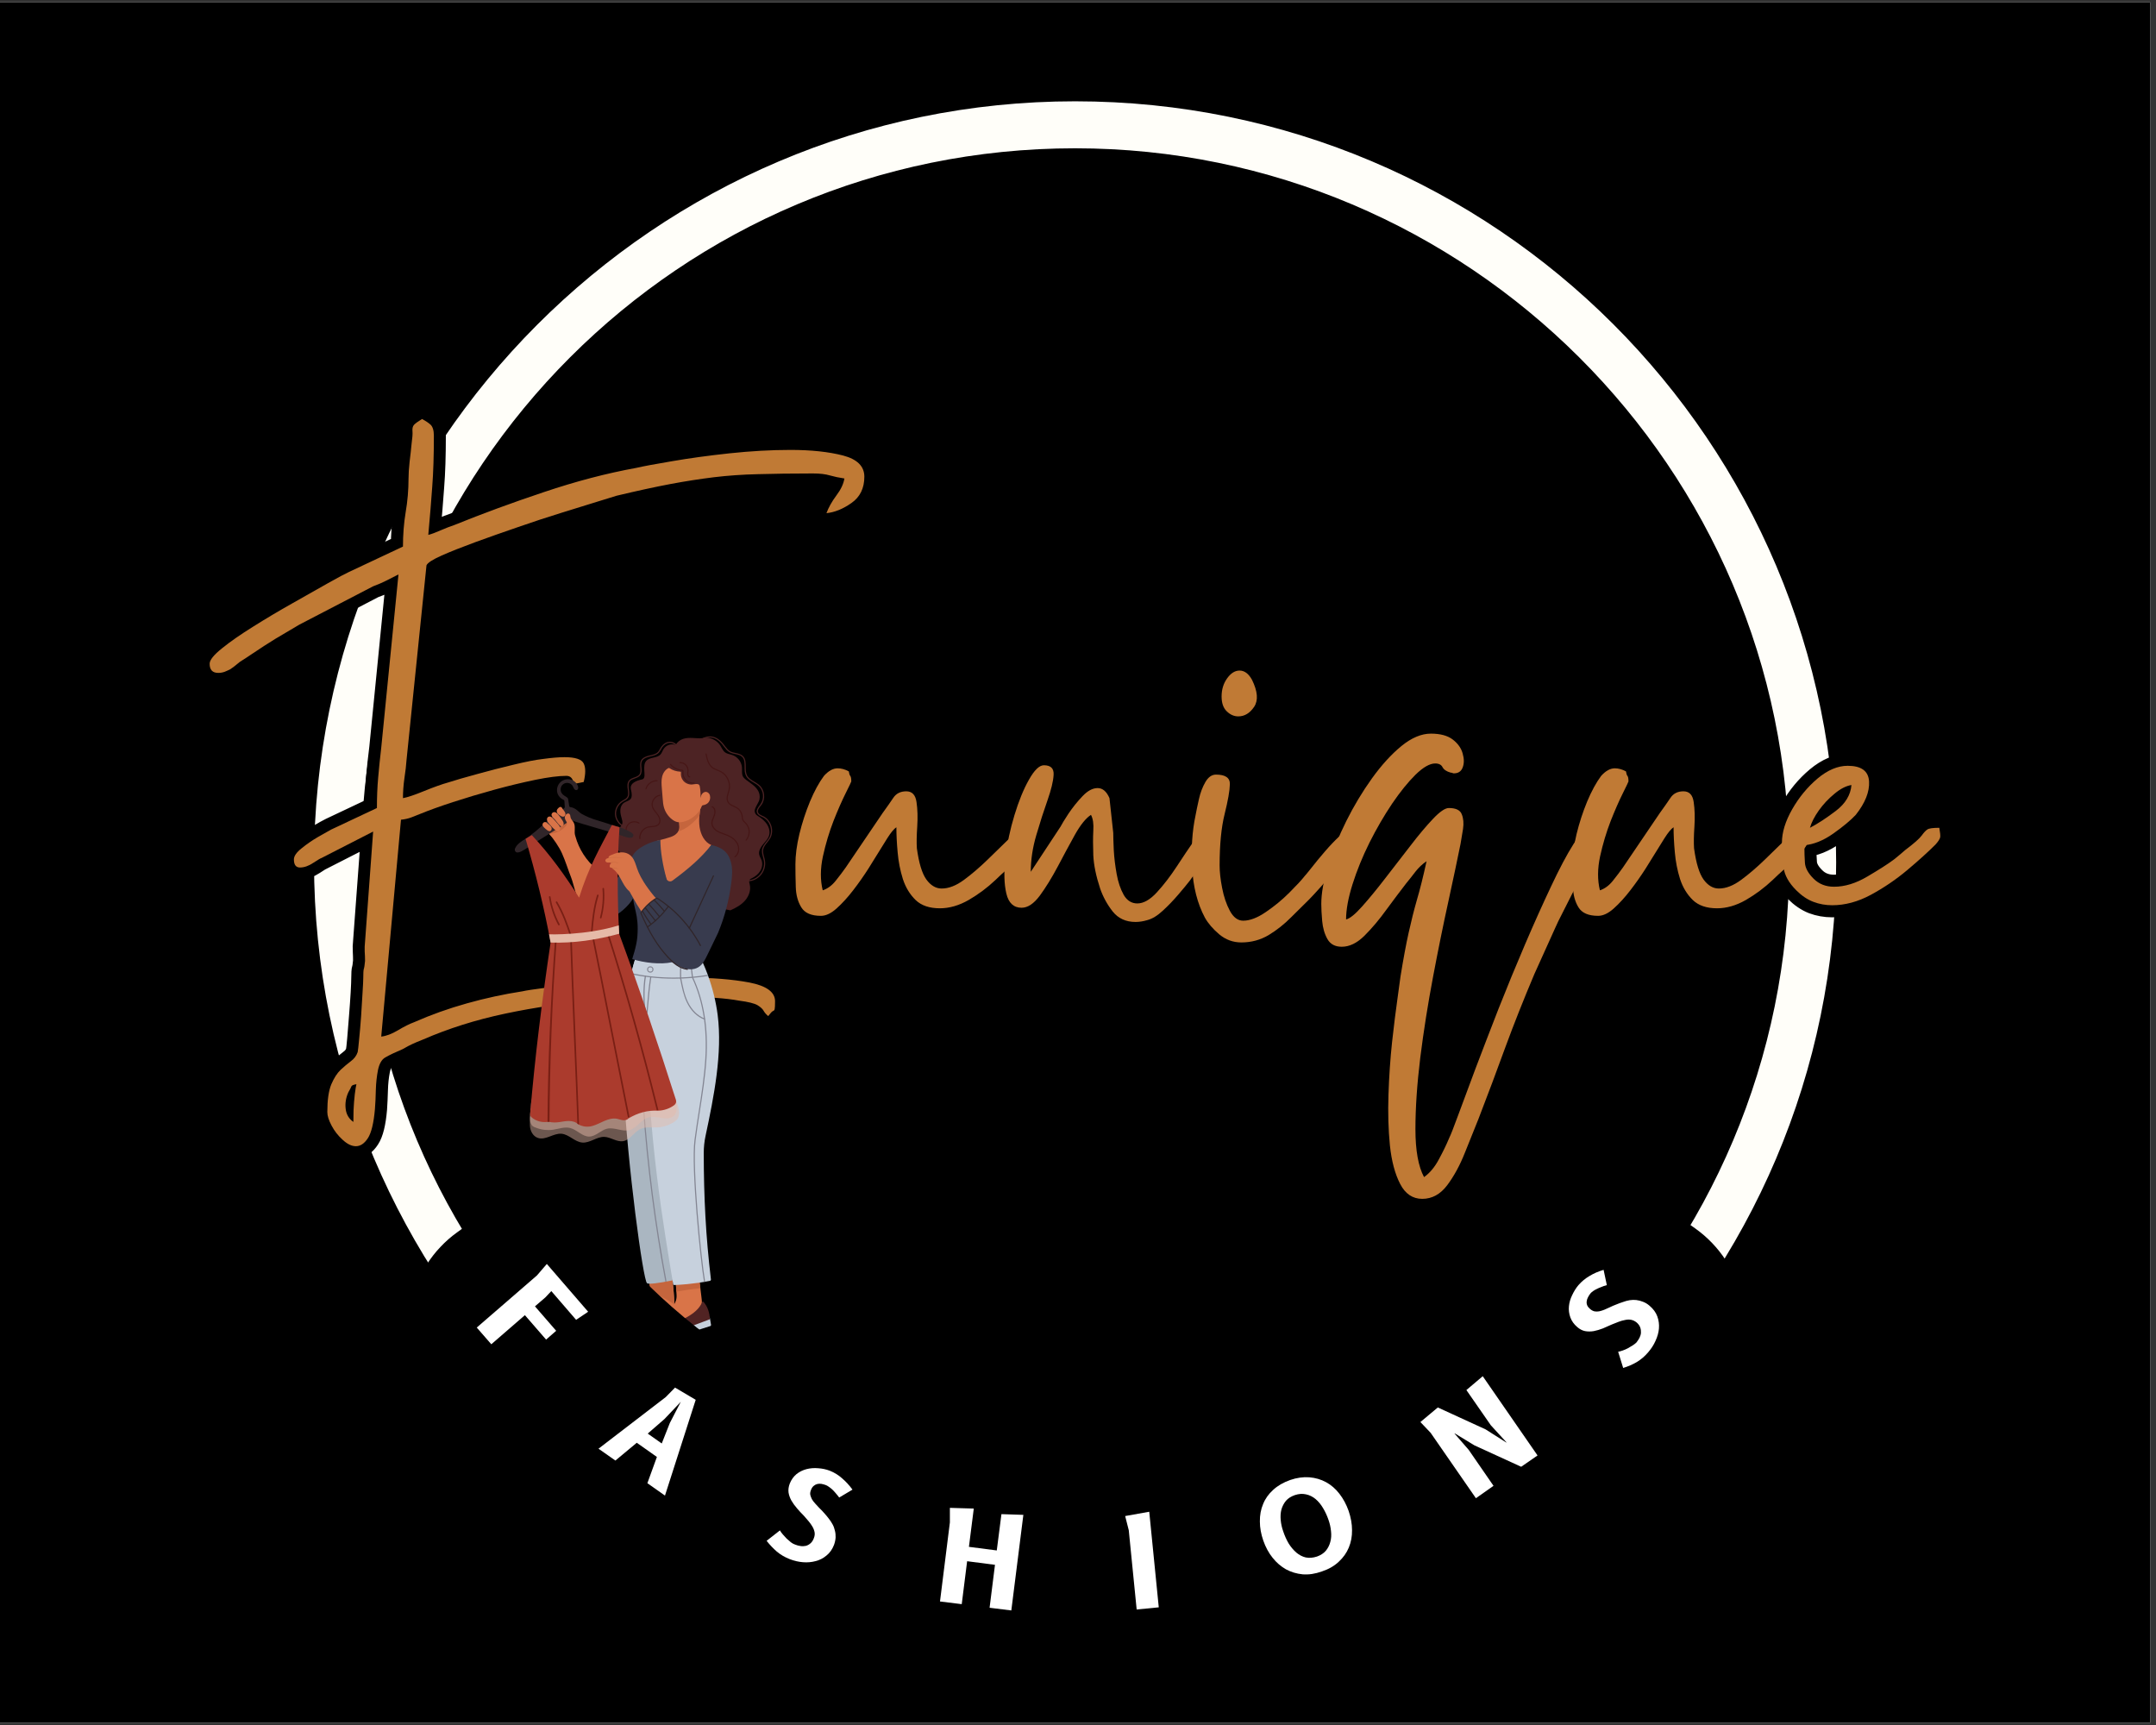 <svg xmlns="http://www.w3.org/2000/svg" xmlns:xlink="http://www.w3.org/1999/xlink" width="250" zoomAndPan="magnify" viewBox="0 0 187.5 150" height="200" preserveAspectRatio="xMidYMid meet" version="1.0"><rect x="0" y="0" width="187.5" height="150" fill="#333333" stroke="none"/><defs><g/><clipPath id="95171a8734"><path d="M 0 0.199 L 187 0.199 L 187 149.801 L 0 149.801 Z M 0 0.199 " clip-rule="nonzero"/></clipPath><clipPath id="0d8f2172d0"><path d="M 27.309 8.809 L 159.707 8.809 L 159.707 141.207 L 27.309 141.207 Z M 27.309 8.809 " clip-rule="nonzero"/></clipPath><clipPath id="b322a2b6d4"><path d="M 52 115 L 60 115 L 60 116.766 L 52 116.766 Z M 52 115 " clip-rule="nonzero"/></clipPath><clipPath id="e987ca92dc"><path d="M 52 113 L 60 113 L 60 116.766 L 52 116.766 Z M 52 113 " clip-rule="nonzero"/></clipPath><clipPath id="8e7ee0cc18"><path d="M 55 114 L 62 114 L 62 116.766 L 55 116.766 Z M 55 114 " clip-rule="nonzero"/></clipPath><clipPath id="605be56d97"><path d="M 55 113 L 62 113 L 62 116.766 L 55 116.766 Z M 55 113 " clip-rule="nonzero"/></clipPath><clipPath id="091dbe45b6"><path d="M 60 64 L 67.195 64 L 67.195 77 L 60 77 Z M 60 64 " clip-rule="nonzero"/></clipPath><clipPath id="0eb3ecf1a0"><path d="M 44.758 67 L 56 67 L 56 75 L 44.758 75 Z M 44.758 67 " clip-rule="nonzero"/></clipPath></defs><g clip-path="url(#95171a8734)"><path fill="#ffffff" d="M 0 0.199 L 187 0.199 L 187 149.801 L 0 149.801 Z M 0 0.199 " fill-opacity="1" fill-rule="nonzero"/><path fill="#000000" d="M 0 0.199 L 187 0.199 L 187 149.801 L 0 149.801 Z M 0 0.199 " fill-opacity="1" fill-rule="nonzero"/></g><g clip-path="url(#0d8f2172d0)"><path fill="#fffef9" d="M 93.496 141.184 C 56.93 141.184 27.309 111.355 27.309 74.996 C 27.309 38.633 56.93 8.809 93.496 8.809 C 130.062 8.809 159.684 38.43 159.684 74.996 C 159.684 111.562 129.859 141.184 93.496 141.184 Z M 93.496 12.895 C 59.176 12.895 31.395 40.676 31.395 74.996 C 31.395 109.316 59.176 137.098 93.496 137.098 C 127.816 137.098 155.598 109.316 155.598 74.996 C 155.598 40.676 127.609 12.895 93.496 12.895 Z M 93.496 12.895 " fill-opacity="1" fill-rule="nonzero"/></g><path stroke-linecap="butt" transform="matrix(0.748, 0, 0, 0.748, 12.347, 37.6)" fill="none" stroke-linejoin="miter" d="M 24.567 80.164 C 24.567 79.882 24.577 79.427 24.603 78.795 C 24.635 78.174 24.687 77.552 24.76 76.931 C 24.828 76.31 24.891 75.923 24.938 75.772 C 24.598 75.819 24.405 75.897 24.358 76.017 C 24.311 76.142 24.191 76.377 24.003 76.717 C 23.71 77.338 23.601 77.97 23.669 78.618 C 23.742 79.26 24.039 79.777 24.567 80.164 Z M 30.332 13.277 C 30.332 11.883 30.437 10.557 30.651 9.288 C 30.87 8.013 30.985 6.697 30.985 5.35 C 30.985 4.823 31.032 4.18 31.121 3.418 C 31.215 2.645 31.288 1.945 31.335 1.324 C 31.439 0.66 31.481 0.17 31.455 -0.133 C 31.434 -0.447 31.491 -0.687 31.632 -0.854 C 31.773 -1.032 32.082 -1.261 32.562 -1.559 C 32.954 -1.355 33.272 -1.136 33.533 -0.891 C 33.8 -0.656 33.935 -0.227 33.935 0.394 C 33.935 2.692 33.873 4.661 33.742 6.3 C 33.627 7.93 33.471 9.799 33.283 11.909 C 33.674 11.815 34.165 11.638 34.761 11.382 C 35.361 11.11 35.873 10.906 36.306 10.765 C 39.534 9.465 43.001 8.191 46.714 6.953 C 50.427 5.695 54.015 4.76 57.472 4.138 C 58.245 3.94 59.629 3.674 61.624 3.35 C 63.613 3.005 65.843 2.708 68.319 2.452 C 70.789 2.18 73.154 2.044 75.4 2.044 C 77.802 2.044 79.834 2.264 81.484 2.697 C 83.15 3.131 83.98 3.945 83.98 5.141 C 83.98 6.488 83.489 7.512 82.502 8.217 C 81.52 8.906 80.549 9.303 79.588 9.392 C 79.818 8.729 80.199 8.045 80.727 7.355 C 81.254 6.65 81.573 5.982 81.677 5.35 C 81.045 5.256 80.476 5.141 79.975 5 C 79.468 4.859 78.81 4.791 78.006 4.791 C 75.557 4.791 73.426 4.812 71.624 4.859 C 69.828 4.906 68.125 5.031 66.506 5.23 C 64.903 5.418 63.211 5.679 61.425 6.018 C 59.66 6.347 57.571 6.797 55.169 7.371 C 54.84 7.465 54.098 7.695 52.939 8.06 C 51.79 8.421 50.396 8.854 48.756 9.361 C 47.127 9.862 45.43 10.416 43.675 11.011 C 41.925 11.611 40.275 12.202 38.719 12.786 C 37.158 13.361 35.862 13.878 34.834 14.332 C 33.8 14.781 33.215 15.147 33.074 15.439 L 30.771 38.046 C 30.724 38.668 30.635 39.388 30.51 40.208 C 30.39 41.028 30.332 41.796 30.332 42.511 C 30.86 42.417 31.685 42.141 32.813 41.686 C 33.946 41.227 34.875 40.908 35.586 40.72 C 36.453 40.428 37.581 40.093 38.964 39.717 C 40.359 39.331 41.764 38.965 43.184 38.626 C 44.599 38.287 45.743 38.072 46.61 37.978 C 47.618 37.837 48.453 37.764 49.122 37.764 C 50.375 37.764 51.122 38.005 51.357 38.485 C 51.602 38.965 51.602 39.686 51.357 40.647 C 51.122 40.694 50.949 40.731 50.845 40.751 C 50.751 40.778 50.542 40.814 50.213 40.861 C 50.109 40.24 49.816 39.926 49.336 39.926 C 48.432 39.926 47.236 40.088 45.748 40.402 C 44.26 40.704 42.672 41.086 40.985 41.545 C 39.309 42 37.701 42.48 36.171 42.987 C 34.635 43.488 33.387 43.932 32.426 44.303 C 32.082 44.459 31.721 44.605 31.335 44.746 C 30.959 44.882 30.557 44.976 30.123 45.023 L 27.82 70.231 C 28.395 70.184 29.037 69.944 29.752 69.51 C 30.478 69.077 31.105 68.769 31.632 68.581 C 33.601 67.714 35.654 66.983 37.784 66.382 C 39.92 65.787 42.066 65.317 44.239 64.977 C 44.672 64.883 45.529 64.748 46.819 64.57 C 48.119 64.408 49.691 64.225 51.529 64.027 C 53.383 63.839 55.341 63.687 57.404 63.573 C 59.467 63.452 61.483 63.395 63.451 63.395 C 66.24 63.395 68.627 63.583 70.622 63.959 C 72.611 64.345 73.609 65.071 73.609 66.137 C 73.609 66.607 73.598 66.899 73.572 67.014 C 73.551 67.145 73.473 67.233 73.348 67.28 C 73.227 67.327 73.055 67.521 72.82 67.86 C 72.575 67.662 72.392 67.453 72.272 67.244 C 72.157 67.035 71.917 66.816 71.551 66.596 C 71.191 66.382 70.481 66.199 69.426 66.048 C 67.843 65.766 65.687 65.625 62.955 65.625 C 59.733 65.625 56.334 65.766 52.762 66.048 C 49.19 66.34 45.685 66.847 42.249 67.562 C 38.818 68.288 35.612 69.296 32.635 70.586 C 32.155 70.784 31.758 70.952 31.439 71.093 C 31.136 71.234 30.766 71.427 30.332 71.672 C 29.946 71.86 29.559 72.038 29.173 72.2 C 28.797 72.377 28.489 72.534 28.238 72.675 C 27.867 72.92 27.601 73.401 27.449 74.116 C 27.308 74.842 27.225 75.61 27.204 76.419 C 27.178 77.239 27.147 77.986 27.1 78.654 C 26.959 80.284 26.682 81.406 26.269 82.028 C 25.862 82.66 25.392 82.978 24.864 82.978 C 24.384 82.978 23.883 82.738 23.355 82.258 C 22.828 81.777 22.394 81.224 22.055 80.602 C 21.715 79.981 21.543 79.453 21.543 79.02 C 21.543 77.626 21.7 76.555 22.018 75.803 C 22.332 75.067 22.692 74.503 23.089 74.116 C 23.501 73.73 23.898 73.39 24.285 73.098 C 24.671 72.816 24.938 72.461 25.079 72.027 C 25.126 71.839 25.183 71.343 25.251 70.549 C 25.324 69.766 25.392 68.878 25.465 67.897 C 25.543 66.91 25.611 65.996 25.658 65.155 C 25.705 64.319 25.726 63.755 25.726 63.463 C 25.726 62.888 25.752 62.528 25.799 62.377 C 25.846 62.236 25.893 61.922 25.935 61.442 C 25.935 61.055 25.925 60.679 25.904 60.319 C 25.878 59.969 25.893 59.598 25.935 59.212 L 26.885 46.397 L 20.822 49.488 C 20.775 49.488 20.478 49.671 19.924 50.037 C 19.376 50.397 18.859 50.58 18.378 50.58 C 17.898 50.58 17.658 50.272 17.658 49.65 C 17.658 49.264 17.955 48.83 18.556 48.35 C 19.162 47.869 19.815 47.42 20.504 47.013 C 21.198 46.6 21.689 46.329 21.982 46.188 L 27.308 43.671 C 27.308 42.417 27.355 41.242 27.449 40.14 C 27.543 39.039 27.664 37.884 27.82 36.678 L 29.82 16.515 C 29.34 16.761 28.859 17.006 28.379 17.251 C 27.914 17.486 27.413 17.695 26.885 17.883 L 18.311 22.348 C 17.397 22.876 16.483 23.414 15.569 23.967 C 14.665 24.516 13.757 25.111 12.843 25.743 C 12.597 25.884 12.362 26.03 12.138 26.181 C 11.929 26.322 11.684 26.484 11.402 26.672 C 11.156 26.86 10.973 27.007 10.853 27.111 C 10.738 27.205 10.535 27.346 10.242 27.534 C 10.054 27.628 9.84 27.727 9.605 27.832 C 9.36 27.926 9.119 27.973 8.884 27.973 C 8.206 27.973 7.866 27.612 7.866 26.886 C 7.866 26.453 8.347 25.852 9.307 25.09 C 10.268 24.317 11.48 23.482 12.947 22.578 C 14.41 21.664 15.924 20.761 17.48 19.873 C 19.042 18.98 20.42 18.202 21.611 17.533 C 22.823 16.855 23.642 16.421 24.076 16.233 Z M 75.98 50.209 C 75.98 49.154 76.131 47.984 76.439 46.694 C 76.752 45.394 77.165 44.135 77.666 42.913 C 78.173 41.686 78.716 40.689 79.301 39.926 C 79.828 39.341 80.356 39.049 80.883 39.049 C 81.306 39.049 81.734 39.174 82.168 39.42 C 82.215 39.655 82.272 39.822 82.345 39.926 C 82.424 40.02 82.466 40.234 82.466 40.558 C 82.466 40.621 82.251 41.08 81.818 41.947 C 81.385 42.804 80.915 43.885 80.408 45.185 C 79.907 46.475 79.494 47.838 79.181 49.279 C 78.873 50.721 78.862 52.037 79.144 53.233 C 79.719 53.045 80.22 52.679 80.659 52.125 C 81.092 51.577 81.479 51.06 81.818 50.58 L 86.142 44.235 C 86.622 43.566 87.025 42.981 87.354 42.475 C 87.693 41.973 88.2 41.723 88.863 41.723 C 89.547 41.723 89.944 42.141 90.059 42.987 C 90.179 43.817 90.2 44.767 90.132 45.833 C 90.059 46.888 90.048 47.728 90.095 48.35 C 90.33 50.068 90.701 51.285 91.202 51.984 C 91.709 52.679 92.299 53.024 92.978 53.024 C 93.787 53.024 94.649 52.689 95.563 52.021 C 96.477 51.342 97.391 50.564 98.305 49.681 C 99.218 48.794 100.023 48.016 100.712 47.347 C 101.407 46.668 101.918 46.329 102.258 46.329 C 102.55 46.329 102.817 46.391 103.052 46.522 C 103.297 46.637 103.422 46.882 103.422 47.258 C 103.422 47.645 103.125 48.167 102.54 48.82 C 101.965 49.467 101.344 50.089 100.675 50.684 C 100.012 51.285 99.532 51.729 99.234 52.021 C 98.273 52.935 97.234 53.713 96.106 54.361 C 94.983 55.003 93.866 55.327 92.748 55.327 C 91.552 55.327 90.617 55.003 89.939 54.361 C 89.27 53.713 88.779 52.898 88.461 51.917 C 88.158 50.93 87.959 49.901 87.865 48.82 C 87.771 47.734 87.724 46.762 87.724 45.906 C 87.432 46.094 87.077 46.512 86.669 47.17 C 86.267 47.812 85.949 48.324 85.703 48.7 C 85.406 49.18 84.998 49.843 84.471 50.684 C 83.943 51.53 83.359 52.371 82.711 53.217 C 82.069 54.047 81.416 54.752 80.763 55.327 C 80.116 55.901 79.51 56.188 78.935 56.188 C 77.833 56.188 77.076 55.865 76.664 55.222 C 76.256 54.575 76.037 53.786 76.016 52.846 C 75.99 51.911 75.98 51.029 75.98 50.209 Z M 102.268 55.254 C 101.354 55.254 100.764 54.705 100.493 53.603 C 100.237 52.501 100.2 51.123 100.388 49.473 C 100.587 47.807 100.937 46.151 101.443 44.496 C 101.944 42.835 102.508 41.451 103.13 40.349 C 103.751 39.247 104.326 38.699 104.853 38.699 C 105.673 38.699 106.06 39.07 106.013 39.822 C 105.966 40.558 105.725 41.545 105.292 42.778 C 104.858 43.994 104.425 45.337 103.992 46.799 C 103.558 48.266 103.339 49.692 103.339 51.071 L 106.801 45.817 C 106.942 45.535 107.255 45.039 107.736 44.323 C 108.216 43.598 108.754 42.924 109.35 42.302 C 109.95 41.671 110.535 41.352 111.109 41.352 C 111.694 41.352 112.154 41.738 112.483 42.511 L 112.922 46.538 C 112.922 46.971 112.942 47.645 112.989 48.559 C 113.036 49.473 113.141 50.397 113.308 51.337 C 113.48 52.272 113.757 53.076 114.133 53.744 C 114.52 54.413 115.052 54.747 115.731 54.747 C 116.447 54.747 117.199 54.319 117.982 53.462 C 118.781 52.595 119.549 51.598 120.285 50.475 C 121.037 49.337 121.711 48.339 122.306 47.488 C 122.917 46.621 123.387 46.188 123.711 46.188 C 124.442 46.188 124.781 46.459 124.734 47.013 C 124.687 47.561 124.447 48.204 124.014 48.929 C 123.58 49.645 123.131 50.308 122.677 50.93 C 122.217 51.551 121.946 51.937 121.852 52.094 C 121.512 52.528 121.053 53.076 120.478 53.744 C 119.904 54.413 119.303 55.039 118.666 55.624 C 118.045 56.199 117.449 56.559 116.875 56.695 C 116.394 56.836 115.94 56.909 115.501 56.909 C 114.405 56.909 113.527 56.502 112.885 55.697 C 112.243 54.878 111.747 53.985 111.407 53.024 C 110.927 51.582 110.666 50.298 110.619 49.175 C 110.572 48.047 110.572 47.086 110.619 46.292 C 110.666 45.493 110.566 44.882 110.321 44.464 C 109.746 44.84 109.135 45.603 108.488 46.767 C 107.846 47.916 107.172 49.149 106.467 50.475 C 105.778 51.786 105.078 52.914 104.378 53.849 C 103.683 54.789 102.984 55.254 102.268 55.254 Z M 127.821 59.28 C 126.86 59.28 126.008 58.972 125.256 58.35 C 124.52 57.729 123.956 57.087 123.57 56.418 C 122.713 54.773 122.222 52.841 122.092 50.616 C 121.977 48.376 122.107 46.35 122.494 44.532 C 122.588 44.005 122.718 43.373 122.886 42.637 C 123.058 41.885 123.309 41.221 123.638 40.647 C 123.977 40.062 124.39 39.77 124.87 39.77 C 125.972 39.77 126.51 40.146 126.489 40.892 C 126.463 41.634 126.259 42.788 125.873 44.36 C 125.497 45.916 125.309 47.916 125.309 50.35 C 125.309 51.076 125.403 51.948 125.591 52.951 C 125.779 53.958 126.076 54.851 126.489 55.624 C 126.896 56.387 127.413 56.768 128.035 56.768 C 128.808 56.768 129.685 56.434 130.672 55.765 C 131.654 55.086 132.562 54.329 133.393 53.499 C 134.239 52.653 134.829 52.016 135.168 51.582 C 135.262 51.488 135.529 51.165 135.962 50.616 C 136.395 50.063 136.912 49.441 137.508 48.752 C 138.108 48.047 138.693 47.436 139.268 46.908 C 139.842 46.381 140.296 46.115 140.636 46.115 C 140.975 46.115 141.148 46.402 141.148 46.976 C 141.148 47.316 140.918 47.833 140.464 48.522 C 140.004 49.217 139.461 49.948 138.829 50.721 C 138.208 51.483 137.597 52.204 136.996 52.883 C 136.401 53.551 135.957 54.032 135.664 54.324 C 135.09 54.898 134.401 55.583 133.607 56.382 C 132.818 57.165 131.946 57.844 130.985 58.418 C 130.024 58.993 128.969 59.28 127.821 59.28 Z M 125.518 30.699 C 125.518 29.889 125.737 29.189 126.17 28.589 C 126.604 27.978 127.084 27.675 127.612 27.675 C 128.186 27.675 128.667 28.041 129.053 28.766 C 129.721 30.103 129.805 31.143 129.298 31.895 C 128.797 32.631 128.181 33.002 127.455 33.002 C 126.985 33.002 126.546 32.814 126.134 32.438 C 125.726 32.051 125.518 31.472 125.518 30.699 Z M 137.1 54.815 C 137.1 53.572 137.372 52.105 137.91 50.402 C 138.437 48.694 139.142 46.955 140.02 45.185 C 140.913 43.404 141.905 41.744 143.007 40.208 C 144.119 38.673 145.263 37.425 146.438 36.464 C 147.608 35.503 148.746 35.023 149.848 35.023 C 150.96 35.023 151.817 35.252 152.412 35.707 C 153.013 36.166 153.389 36.704 153.556 37.326 C 153.733 37.947 153.733 38.485 153.556 38.945 C 153.389 39.399 153.044 39.629 152.516 39.629 C 152.469 39.629 152.422 39.618 152.375 39.592 C 152.328 39.571 152.261 39.561 152.167 39.561 C 151.686 39.42 151.368 39.206 151.216 38.924 C 151.075 38.631 150.788 38.485 150.354 38.485 C 149.733 38.485 148.981 38.918 148.088 39.785 C 147.195 40.642 146.281 41.77 145.346 43.164 C 144.422 44.558 143.545 46.068 142.725 47.697 C 141.905 49.326 141.247 50.94 140.74 52.533 C 140.239 54.115 139.983 55.478 139.983 56.627 C 140.417 56.533 141.038 56.032 141.847 55.118 C 142.667 54.199 143.571 53.112 144.553 51.843 C 145.54 50.569 146.511 49.311 147.472 48.068 C 148.433 46.814 149.305 45.77 150.093 44.94 C 150.887 44.094 151.503 43.671 151.937 43.671 C 152.757 43.671 153.263 43.911 153.451 44.391 C 153.65 44.861 153.697 45.425 153.592 46.078 C 153.498 46.726 153.404 47.311 153.31 47.838 C 152.971 49.514 152.501 51.723 151.9 54.465 C 151.305 57.196 150.71 60.142 150.109 63.306 C 149.514 66.481 149.018 69.604 148.631 72.675 C 148.245 75.746 148.051 78.519 148.051 80.989 C 148.051 83.464 148.386 85.328 149.054 86.582 C 149.733 86.101 150.313 85.412 150.793 84.524 C 151.274 83.631 151.681 82.785 152.01 81.976 C 152.161 81.683 152.501 80.816 153.028 79.375 C 153.556 77.934 154.224 76.132 155.034 73.975 C 155.853 71.818 156.752 69.495 157.739 66.998 C 158.72 64.502 159.744 62.016 160.799 59.546 C 161.854 57.071 162.862 54.815 163.823 52.778 C 164.783 50.736 165.645 49.107 166.402 47.89 C 167.18 46.658 167.807 46.047 168.288 46.047 C 168.768 46.047 169.066 46.078 169.181 46.151 C 169.301 46.219 169.358 46.496 169.358 46.976 C 169.358 47.164 169.128 47.749 168.674 48.736 C 168.225 49.718 167.687 50.836 167.055 52.094 C 166.434 53.332 165.859 54.47 165.332 55.504 C 164.804 56.533 164.47 57.217 164.329 57.557 L 161.869 62.956 C 160.627 65.933 159.514 68.763 158.527 71.448 C 157.545 74.142 156.501 76.931 155.399 79.814 C 154.919 81.01 154.391 82.326 153.817 83.767 C 153.242 85.208 152.558 86.456 151.764 87.511 C 150.965 88.566 149.994 89.094 148.845 89.094 C 147.743 89.094 146.892 88.519 146.297 87.37 C 145.696 86.221 145.299 84.733 145.101 82.905 C 144.913 81.077 144.855 79.109 144.923 76.999 C 144.996 74.889 145.137 72.852 145.346 70.884 C 145.571 68.915 145.775 67.233 145.963 65.839 C 146.161 64.445 146.281 63.583 146.328 63.254 C 146.657 61.191 146.97 59.499 147.263 58.173 C 147.555 56.852 147.879 55.577 148.229 54.361 C 148.595 53.128 148.965 51.629 149.352 49.859 C 148.871 50.188 148.454 50.58 148.088 51.039 C 147.722 51.494 147.357 51.964 146.981 52.444 C 146.302 53.311 145.54 54.324 144.694 55.483 C 143.863 56.632 143.012 57.64 142.145 58.507 C 141.278 59.363 140.396 59.792 139.492 59.792 C 138.719 59.792 138.166 59.494 137.842 58.893 C 137.503 58.298 137.294 57.598 137.226 56.805 C 137.142 56.006 137.1 55.342 137.1 54.815 Z M 166.34 50.209 C 166.34 49.154 166.491 47.984 166.799 46.694 C 167.113 45.394 167.525 44.135 168.026 42.913 C 168.533 41.686 169.076 40.689 169.661 39.926 C 170.188 39.341 170.716 39.049 171.243 39.049 C 171.666 39.049 172.095 39.174 172.528 39.42 C 172.575 39.655 172.632 39.822 172.706 39.926 C 172.784 40.02 172.826 40.234 172.826 40.558 C 172.826 40.621 172.612 41.08 172.178 41.947 C 171.745 42.804 171.275 43.885 170.768 45.185 C 170.267 46.475 169.854 47.838 169.541 49.279 C 169.233 50.721 169.222 52.037 169.504 53.233 C 170.079 53.045 170.58 52.679 171.014 52.125 C 171.452 51.577 171.839 51.06 172.178 50.58 L 176.502 44.235 C 176.983 43.566 177.385 42.981 177.714 42.475 C 178.053 41.973 178.56 41.723 179.223 41.723 C 179.907 41.723 180.304 42.141 180.419 42.987 C 180.539 43.817 180.56 44.767 180.492 45.833 C 180.419 46.888 180.408 47.728 180.455 48.35 C 180.69 50.068 181.061 51.285 181.562 51.984 C 182.069 52.679 182.659 53.024 183.338 53.024 C 184.147 53.024 185.009 52.689 185.923 52.021 C 186.837 51.342 187.751 50.564 188.665 49.681 C 189.579 48.794 190.383 48.016 191.072 47.347 C 191.767 46.668 192.278 46.329 192.618 46.329 C 192.91 46.329 193.177 46.391 193.412 46.522 C 193.657 46.637 193.782 46.882 193.782 47.258 C 193.782 47.645 193.485 48.167 192.9 48.82 C 192.325 49.467 191.704 50.089 191.036 50.684 C 190.367 51.285 189.887 51.729 189.594 52.021 C 188.633 52.935 187.594 53.713 186.466 54.361 C 185.343 55.003 184.226 55.327 183.108 55.327 C 181.912 55.327 180.978 55.003 180.299 54.361 C 179.63 53.713 179.139 52.898 178.821 51.917 C 178.518 50.93 178.319 49.901 178.225 48.82 C 178.131 47.734 178.084 46.762 178.084 45.906 C 177.792 46.094 177.437 46.512 177.03 47.17 C 176.627 47.812 176.309 48.324 176.063 48.7 C 175.766 49.18 175.358 49.843 174.831 50.684 C 174.304 51.53 173.719 52.371 173.071 53.217 C 172.429 54.047 171.776 54.752 171.123 55.327 C 170.476 55.901 169.87 56.188 169.295 56.188 C 168.194 56.188 167.436 55.865 167.024 55.222 C 166.616 54.575 166.397 53.786 166.376 52.846 C 166.35 51.911 166.34 51.029 166.34 50.209 Z M 193.913 45.974 C 194.827 45.493 195.835 44.83 196.937 43.989 C 198.049 43.143 198.65 42.151 198.744 41.002 C 198.122 41.096 197.464 41.43 196.759 42 C 196.065 42.574 195.469 43.227 194.968 43.953 C 194.461 44.668 194.111 45.342 193.913 45.974 Z M 190.675 47.697 C 190.675 46.501 191.067 45.206 191.855 43.812 C 192.649 42.417 193.636 41.227 194.806 40.245 C 195.991 39.258 197.156 38.767 198.305 38.767 C 199.887 38.767 200.712 39.373 200.785 40.579 C 200.864 41.775 200.357 43.07 199.255 44.464 C 198.67 45.086 197.804 45.807 196.655 46.626 C 195.506 47.436 194.378 47.885 193.276 47.979 C 193.276 48.752 193.302 49.436 193.349 50.037 C 193.396 50.632 193.73 51.243 194.352 51.864 C 194.973 52.496 195.762 52.815 196.723 52.815 C 197.976 52.815 199.271 52.418 200.608 51.635 C 201.955 50.836 202.989 50.178 203.699 49.65 C 203.997 49.405 204.222 49.211 204.389 49.07 C 204.561 48.914 204.77 48.747 205.005 48.559 C 206.013 47.796 206.645 47.232 206.901 46.872 C 207.172 46.506 207.397 46.266 207.585 46.151 C 207.783 46.031 208.243 45.974 208.958 45.974 C 209.063 46.501 209.104 46.861 209.078 47.049 C 209.057 47.232 208.875 47.519 208.535 47.906 C 207.668 48.773 206.572 49.76 205.25 50.862 C 203.934 51.964 202.524 52.924 201.01 53.744 C 199.501 54.564 198.002 54.977 196.514 54.977 C 195.741 54.977 195.004 54.846 194.315 54.59 C 193.626 54.319 192.963 53.87 192.331 53.233 C 191.474 52.381 190.983 51.494 190.853 50.58 C 190.733 49.666 190.675 48.705 190.675 47.697 Z M 190.675 47.697 " stroke="#000000" stroke-width="2.79" stroke-opacity="1" stroke-miterlimit="4"/><g fill="#c07a35" fill-opacity="1"><g transform="translate(20.388, 81.732)"><g><path d="M 10.344 15.828 C 10.344 15.617 10.348 15.281 10.359 14.812 C 10.379 14.344 10.414 13.875 10.469 13.406 C 10.531 12.938 10.578 12.648 10.609 12.547 C 10.359 12.586 10.211 12.648 10.172 12.734 C 10.141 12.828 10.051 13 9.906 13.25 C 9.695 13.719 9.617 14.191 9.672 14.672 C 9.723 15.16 9.945 15.547 10.344 15.828 Z M 14.656 -34.203 C 14.656 -35.242 14.734 -36.238 14.891 -37.188 C 15.055 -38.145 15.141 -39.125 15.141 -40.125 C 15.141 -40.52 15.172 -41.004 15.234 -41.578 C 15.305 -42.148 15.363 -42.672 15.406 -43.141 C 15.477 -43.641 15.504 -44.004 15.484 -44.234 C 15.461 -44.473 15.504 -44.656 15.609 -44.781 C 15.723 -44.906 15.957 -45.078 16.312 -45.297 C 16.602 -45.148 16.848 -44.988 17.047 -44.812 C 17.242 -44.633 17.344 -44.312 17.344 -43.844 C 17.344 -42.113 17.297 -40.641 17.203 -39.422 C 17.117 -38.203 17.004 -36.801 16.859 -35.219 C 17.141 -35.289 17.504 -35.426 17.953 -35.625 C 18.41 -35.82 18.801 -35.973 19.125 -36.078 C 21.531 -37.055 24.125 -38.008 26.906 -38.938 C 29.688 -39.875 32.367 -40.578 34.953 -41.047 C 35.523 -41.18 36.555 -41.375 38.047 -41.625 C 39.535 -41.883 41.203 -42.113 43.047 -42.312 C 44.898 -42.508 46.672 -42.609 48.359 -42.609 C 50.16 -42.609 51.68 -42.445 52.922 -42.125 C 54.16 -41.801 54.781 -41.188 54.781 -40.281 C 54.781 -39.281 54.41 -38.52 53.672 -38 C 52.93 -37.477 52.203 -37.18 51.484 -37.109 C 51.672 -37.609 51.957 -38.117 52.344 -38.641 C 52.738 -39.16 52.973 -39.656 53.047 -40.125 C 52.578 -40.195 52.156 -40.285 51.781 -40.391 C 51.406 -40.504 50.914 -40.562 50.312 -40.562 C 48.477 -40.562 46.883 -40.539 45.531 -40.5 C 44.188 -40.469 42.91 -40.379 41.703 -40.234 C 40.504 -40.086 39.238 -39.891 37.906 -39.641 C 36.582 -39.391 35.023 -39.051 33.234 -38.625 C 32.984 -38.551 32.426 -38.379 31.562 -38.109 C 30.695 -37.836 29.656 -37.516 28.438 -37.141 C 27.219 -36.766 25.953 -36.348 24.641 -35.891 C 23.328 -35.441 22.086 -35.004 20.922 -34.578 C 19.754 -34.148 18.785 -33.766 18.016 -33.422 C 17.242 -33.078 16.805 -32.797 16.703 -32.578 L 14.969 -15.672 C 14.938 -15.203 14.875 -14.66 14.781 -14.047 C 14.695 -13.441 14.656 -12.867 14.656 -12.328 C 15.051 -12.398 15.672 -12.609 16.516 -12.953 C 17.359 -13.297 18.047 -13.539 18.578 -13.688 C 19.223 -13.895 20.066 -14.141 21.109 -14.422 C 22.148 -14.711 23.203 -14.984 24.266 -15.234 C 25.328 -15.492 26.18 -15.66 26.828 -15.734 C 27.578 -15.836 28.203 -15.891 28.703 -15.891 C 29.641 -15.891 30.195 -15.707 30.375 -15.344 C 30.551 -14.988 30.551 -14.453 30.375 -13.734 C 30.195 -13.703 30.07 -13.676 30 -13.656 C 29.926 -13.633 29.766 -13.609 29.516 -13.578 C 29.441 -14.035 29.227 -14.266 28.875 -14.266 C 28.188 -14.266 27.285 -14.148 26.172 -13.922 C 25.055 -13.691 23.867 -13.406 22.609 -13.062 C 21.359 -12.719 20.156 -12.359 19 -11.984 C 17.852 -11.609 16.926 -11.273 16.219 -10.984 C 15.957 -10.879 15.68 -10.77 15.391 -10.656 C 15.109 -10.551 14.805 -10.484 14.484 -10.453 L 12.766 8.406 C 13.191 8.363 13.676 8.18 14.219 7.859 C 14.758 7.535 15.227 7.301 15.625 7.156 C 17.094 6.508 18.625 5.961 20.219 5.516 C 21.82 5.066 23.43 4.719 25.047 4.469 C 25.367 4.395 26.016 4.297 26.984 4.172 C 27.953 4.047 29.125 3.91 30.5 3.766 C 31.883 3.629 33.348 3.516 34.891 3.422 C 36.441 3.328 37.953 3.281 39.422 3.281 C 41.504 3.281 43.289 3.422 44.781 3.703 C 46.27 3.992 47.016 4.535 47.016 5.328 C 47.016 5.691 47.004 5.914 46.984 6 C 46.973 6.094 46.922 6.156 46.828 6.188 C 46.742 6.227 46.609 6.375 46.422 6.625 C 46.242 6.477 46.109 6.32 46.016 6.156 C 45.93 6 45.754 5.836 45.484 5.672 C 45.211 5.516 44.68 5.383 43.891 5.281 C 42.711 5.062 41.098 4.953 39.047 4.953 C 36.641 4.953 34.098 5.055 31.422 5.266 C 28.754 5.484 26.133 5.863 23.562 6.406 C 21 6.945 18.602 7.703 16.375 8.672 C 16.008 8.816 15.711 8.941 15.484 9.047 C 15.254 9.148 14.977 9.297 14.656 9.484 C 14.363 9.617 14.07 9.75 13.781 9.875 C 13.5 10.008 13.27 10.129 13.094 10.234 C 12.801 10.41 12.598 10.77 12.484 11.312 C 12.379 11.852 12.316 12.426 12.297 13.031 C 12.285 13.645 12.258 14.203 12.219 14.703 C 12.113 15.922 11.91 16.766 11.609 17.234 C 11.305 17.703 10.957 17.938 10.562 17.938 C 10.195 17.938 9.816 17.754 9.422 17.391 C 9.023 17.035 8.703 16.625 8.453 16.156 C 8.203 15.688 8.078 15.289 8.078 14.969 C 8.078 13.926 8.191 13.125 8.422 12.562 C 8.66 12.008 8.93 11.586 9.234 11.297 C 9.535 11.016 9.832 10.766 10.125 10.547 C 10.414 10.336 10.613 10.07 10.719 9.75 C 10.75 9.602 10.789 9.234 10.844 8.641 C 10.906 8.047 10.961 7.379 11.016 6.641 C 11.066 5.91 11.109 5.227 11.141 4.594 C 11.18 3.969 11.203 3.551 11.203 3.344 C 11.203 2.906 11.219 2.633 11.25 2.531 C 11.289 2.426 11.328 2.191 11.359 1.828 C 11.359 1.547 11.348 1.27 11.328 1 C 11.316 0.727 11.328 0.445 11.359 0.156 L 12.062 -9.422 L 7.547 -7.109 C 7.504 -7.109 7.273 -6.973 6.859 -6.703 C 6.453 -6.43 6.066 -6.297 5.703 -6.297 C 5.348 -6.297 5.172 -6.531 5.172 -7 C 5.172 -7.289 5.395 -7.613 5.844 -7.969 C 6.289 -8.332 6.773 -8.664 7.297 -8.969 C 7.816 -9.27 8.188 -9.477 8.406 -9.594 L 12.391 -11.469 C 12.391 -12.406 12.426 -13.285 12.5 -14.109 C 12.57 -14.93 12.66 -15.797 12.766 -16.703 L 14.266 -31.781 C 13.91 -31.594 13.551 -31.41 13.188 -31.234 C 12.832 -31.055 12.457 -30.895 12.062 -30.75 L 5.656 -27.422 C 4.969 -27.023 4.281 -26.617 3.594 -26.203 C 2.914 -25.785 2.238 -25.348 1.562 -24.891 C 1.383 -24.773 1.211 -24.66 1.047 -24.547 C 0.891 -24.441 0.703 -24.32 0.484 -24.188 C 0.305 -24.039 0.172 -23.93 0.078 -23.859 C -0.004 -23.785 -0.156 -23.676 -0.375 -23.531 C -0.52 -23.457 -0.68 -23.383 -0.859 -23.312 C -1.035 -23.25 -1.219 -23.219 -1.406 -23.219 C -1.906 -23.219 -2.156 -23.484 -2.156 -24.016 C -2.156 -24.336 -1.797 -24.785 -1.078 -25.359 C -0.359 -25.941 0.547 -26.57 1.641 -27.25 C 2.734 -27.938 3.863 -28.609 5.031 -29.266 C 6.195 -29.93 7.227 -30.516 8.125 -31.016 C 9.031 -31.523 9.645 -31.852 9.969 -32 Z M 14.656 -34.203 "/></g></g></g><g fill="#c07a35" fill-opacity="1"><g transform="translate(69.128, 81.732)"><g><path d="M 0.047 -6.578 C 0.047 -7.359 0.16 -8.234 0.391 -9.203 C 0.629 -10.18 0.938 -11.125 1.312 -12.031 C 1.695 -12.945 2.102 -13.691 2.531 -14.266 C 2.926 -14.703 3.32 -14.922 3.719 -14.922 C 4.039 -14.922 4.363 -14.832 4.688 -14.656 C 4.719 -14.469 4.758 -14.336 4.812 -14.266 C 4.875 -14.203 4.906 -14.039 4.906 -13.781 C 4.906 -13.75 4.742 -13.41 4.422 -12.766 C 4.098 -12.117 3.742 -11.312 3.359 -10.344 C 2.984 -9.375 2.676 -8.348 2.438 -7.266 C 2.207 -6.191 2.203 -5.207 2.422 -4.312 C 2.848 -4.457 3.223 -4.734 3.547 -5.141 C 3.879 -5.555 4.172 -5.941 4.422 -6.297 L 7.641 -11.047 C 8.004 -11.547 8.312 -11.984 8.562 -12.359 C 8.812 -12.734 9.188 -12.922 9.688 -12.922 C 10.195 -12.922 10.492 -12.609 10.578 -11.984 C 10.672 -11.359 10.691 -10.648 10.641 -9.859 C 10.586 -9.066 10.578 -8.438 10.609 -7.969 C 10.785 -6.676 11.062 -5.77 11.438 -5.25 C 11.82 -4.727 12.266 -4.469 12.766 -4.469 C 13.379 -4.469 14.023 -4.719 14.703 -5.219 C 15.391 -5.727 16.07 -6.312 16.75 -6.969 C 17.438 -7.633 18.035 -8.219 18.547 -8.719 C 19.066 -9.227 19.457 -9.484 19.719 -9.484 C 19.926 -9.484 20.117 -9.438 20.297 -9.344 C 20.484 -9.25 20.578 -9.062 20.578 -8.781 C 20.578 -8.488 20.359 -8.098 19.922 -7.609 C 19.492 -7.129 19.031 -6.664 18.531 -6.219 C 18.031 -5.77 17.672 -5.438 17.453 -5.219 C 16.734 -4.539 15.953 -3.957 15.109 -3.469 C 14.266 -2.988 13.43 -2.75 12.609 -2.75 C 11.703 -2.75 11 -2.988 10.5 -3.469 C 10 -3.957 9.629 -4.566 9.391 -5.297 C 9.16 -6.035 9.008 -6.805 8.938 -7.609 C 8.863 -8.422 8.828 -9.148 8.828 -9.797 C 8.617 -9.66 8.359 -9.348 8.047 -8.859 C 7.742 -8.367 7.504 -7.984 7.328 -7.703 C 7.109 -7.336 6.801 -6.844 6.406 -6.219 C 6.008 -5.594 5.566 -4.961 5.078 -4.328 C 4.598 -3.703 4.113 -3.172 3.625 -2.734 C 3.145 -2.305 2.691 -2.094 2.266 -2.094 C 1.43 -2.094 0.863 -2.336 0.562 -2.828 C 0.258 -3.316 0.098 -3.91 0.078 -4.609 C 0.055 -5.305 0.047 -5.961 0.047 -6.578 Z M 0.047 -6.578 "/></g></g></g><g fill="#c07a35" fill-opacity="1"><g transform="translate(87.331, 81.732)"><g><path d="M 1.516 -2.797 C 0.828 -2.797 0.383 -3.207 0.188 -4.031 C -0.008 -4.863 -0.035 -5.898 0.109 -7.141 C 0.254 -8.379 0.516 -9.613 0.891 -10.844 C 1.266 -12.082 1.688 -13.113 2.156 -13.938 C 2.625 -14.77 3.055 -15.188 3.453 -15.188 C 4.055 -15.188 4.336 -14.906 4.297 -14.344 C 4.266 -13.789 4.086 -13.055 3.766 -12.141 C 3.441 -11.223 3.117 -10.219 2.797 -9.125 C 2.473 -8.031 2.312 -6.961 2.312 -5.922 L 4.906 -9.859 C 5.008 -10.066 5.238 -10.441 5.594 -10.984 C 5.957 -11.523 6.363 -12.031 6.812 -12.5 C 7.258 -12.969 7.695 -13.203 8.125 -13.203 C 8.562 -13.203 8.906 -12.91 9.156 -12.328 L 9.484 -9.312 C 9.484 -8.988 9.5 -8.484 9.531 -7.797 C 9.57 -7.117 9.656 -6.43 9.781 -5.734 C 9.906 -5.035 10.109 -4.43 10.391 -3.922 C 10.68 -3.422 11.078 -3.172 11.578 -3.172 C 12.117 -3.172 12.688 -3.492 13.281 -4.141 C 13.875 -4.785 14.445 -5.531 15 -6.375 C 15.551 -7.219 16.051 -7.961 16.5 -8.609 C 16.957 -9.266 17.312 -9.594 17.562 -9.594 C 18.094 -9.594 18.344 -9.383 18.312 -8.969 C 18.281 -8.551 18.098 -8.07 17.766 -7.531 C 17.441 -7 17.109 -6.5 16.766 -6.031 C 16.43 -5.562 16.227 -5.273 16.156 -5.172 C 15.906 -4.848 15.562 -4.43 15.125 -3.922 C 14.695 -3.422 14.25 -2.957 13.781 -2.531 C 13.32 -2.102 12.875 -1.832 12.438 -1.719 C 12.082 -1.613 11.742 -1.562 11.422 -1.562 C 10.586 -1.562 9.926 -1.863 9.438 -2.469 C 8.957 -3.082 8.594 -3.75 8.344 -4.469 C 7.988 -5.551 7.789 -6.516 7.75 -7.359 C 7.719 -8.203 7.719 -8.914 7.75 -9.5 C 7.789 -10.094 7.723 -10.551 7.547 -10.875 C 7.109 -10.594 6.645 -10.02 6.156 -9.156 C 5.676 -8.289 5.176 -7.363 4.656 -6.375 C 4.133 -5.395 3.613 -4.551 3.094 -3.844 C 2.57 -3.145 2.047 -2.797 1.516 -2.797 Z M 1.516 -2.797 "/></g></g></g><g fill="#c07a35" fill-opacity="1"><g transform="translate(103.488, 81.732)"><g><path d="M 4.469 0.219 C 3.75 0.219 3.109 -0.016 2.547 -0.484 C 1.992 -0.953 1.578 -1.438 1.297 -1.938 C 0.648 -3.156 0.281 -4.598 0.188 -6.266 C 0.094 -7.941 0.191 -9.461 0.484 -10.828 C 0.555 -11.223 0.656 -11.695 0.781 -12.25 C 0.906 -12.812 1.094 -13.305 1.344 -13.734 C 1.594 -14.16 1.898 -14.375 2.266 -14.375 C 3.086 -14.375 3.488 -14.094 3.469 -13.531 C 3.457 -12.977 3.305 -12.117 3.016 -10.953 C 2.723 -9.785 2.578 -8.289 2.578 -6.469 C 2.578 -5.926 2.648 -5.273 2.797 -4.516 C 2.941 -3.766 3.164 -3.102 3.469 -2.531 C 3.781 -1.957 4.164 -1.672 4.625 -1.672 C 5.207 -1.672 5.863 -1.922 6.594 -2.422 C 7.332 -2.922 8.016 -3.484 8.641 -4.109 C 9.273 -4.742 9.719 -5.223 9.969 -5.547 C 10.039 -5.617 10.238 -5.859 10.562 -6.266 C 10.883 -6.68 11.27 -7.148 11.719 -7.672 C 12.164 -8.191 12.602 -8.648 13.031 -9.047 C 13.469 -9.441 13.812 -9.641 14.062 -9.641 C 14.312 -9.641 14.438 -9.426 14.438 -9 C 14.438 -8.75 14.266 -8.363 13.922 -7.844 C 13.578 -7.32 13.172 -6.77 12.703 -6.188 C 12.242 -5.613 11.789 -5.078 11.344 -4.578 C 10.895 -4.078 10.562 -3.719 10.344 -3.5 C 9.906 -3.07 9.391 -2.562 8.797 -1.969 C 8.211 -1.375 7.562 -0.859 6.844 -0.422 C 6.125 0.004 5.332 0.219 4.469 0.219 Z M 2.75 -21.172 C 2.75 -21.773 2.91 -22.301 3.234 -22.75 C 3.555 -23.195 3.914 -23.422 4.312 -23.422 C 4.738 -23.422 5.098 -23.156 5.391 -22.625 C 5.891 -21.613 5.953 -20.828 5.578 -20.266 C 5.203 -19.711 4.742 -19.438 4.203 -19.438 C 3.836 -19.438 3.504 -19.582 3.203 -19.875 C 2.898 -20.164 2.75 -20.598 2.75 -21.172 Z M 2.75 -21.172 "/></g></g></g><g fill="#c07a35" fill-opacity="1"><g transform="translate(115.767, 81.732)"><g><path d="M -0.859 -3.125 C -0.859 -4.062 -0.66 -5.164 -0.266 -6.438 C 0.129 -7.707 0.656 -9.004 1.312 -10.328 C 1.977 -11.66 2.723 -12.898 3.547 -14.047 C 4.379 -15.203 5.234 -16.141 6.109 -16.859 C 6.992 -17.578 7.848 -17.938 8.672 -17.938 C 9.492 -17.938 10.129 -17.766 10.578 -17.422 C 11.023 -17.078 11.312 -16.672 11.438 -16.203 C 11.57 -15.742 11.57 -15.344 11.438 -15 C 11.312 -14.656 11.055 -14.484 10.672 -14.484 C 10.629 -14.484 10.586 -14.492 10.547 -14.516 C 10.516 -14.535 10.461 -14.547 10.391 -14.547 C 10.035 -14.648 9.801 -14.805 9.688 -15.016 C 9.582 -15.234 9.367 -15.344 9.047 -15.344 C 8.578 -15.344 8.008 -15.02 7.344 -14.375 C 6.688 -13.727 6.004 -12.883 5.297 -11.844 C 4.598 -10.801 3.941 -9.672 3.328 -8.453 C 2.723 -7.234 2.234 -6.031 1.859 -4.844 C 1.484 -3.656 1.297 -2.633 1.297 -1.781 C 1.617 -1.852 2.082 -2.227 2.688 -2.906 C 3.301 -3.594 3.973 -4.41 4.703 -5.359 C 5.441 -6.305 6.172 -7.25 6.891 -8.188 C 7.609 -9.125 8.266 -9.906 8.859 -10.531 C 9.453 -11.156 9.91 -11.469 10.234 -11.469 C 10.848 -11.469 11.223 -11.285 11.359 -10.922 C 11.504 -10.566 11.539 -10.145 11.469 -9.656 C 11.395 -9.176 11.32 -8.738 11.25 -8.344 C 11 -7.094 10.648 -5.441 10.203 -3.391 C 9.754 -1.348 9.305 0.852 8.859 3.219 C 8.41 5.594 8.039 7.93 7.75 10.234 C 7.469 12.535 7.328 14.609 7.328 16.453 C 7.328 18.305 7.578 19.695 8.078 20.625 C 8.578 20.27 9.004 19.758 9.359 19.094 C 9.723 18.426 10.031 17.789 10.281 17.188 C 10.395 16.969 10.648 16.316 11.047 15.234 C 11.441 14.16 11.941 12.816 12.547 11.203 C 13.16 9.586 13.832 7.844 14.562 5.969 C 15.301 4.102 16.066 2.242 16.859 0.391 C 17.648 -1.453 18.406 -3.133 19.125 -4.656 C 19.844 -6.188 20.488 -7.406 21.062 -8.312 C 21.633 -9.227 22.098 -9.688 22.453 -9.688 C 22.816 -9.688 23.039 -9.66 23.125 -9.609 C 23.219 -9.555 23.266 -9.352 23.266 -9 C 23.266 -8.852 23.094 -8.41 22.75 -7.672 C 22.414 -6.941 22.016 -6.109 21.547 -5.172 C 21.078 -4.234 20.645 -3.379 20.25 -2.609 C 19.852 -1.836 19.602 -1.328 19.5 -1.078 L 17.672 2.969 C 16.734 5.188 15.895 7.301 15.156 9.312 C 14.426 11.32 13.645 13.406 12.812 15.562 C 12.457 16.457 12.062 17.441 11.625 18.516 C 11.195 19.598 10.688 20.535 10.094 21.328 C 9.5 22.117 8.773 22.516 7.922 22.516 C 7.086 22.516 6.445 22.082 6 21.219 C 5.551 20.352 5.254 19.238 5.109 17.875 C 4.973 16.508 4.93 15.035 4.984 13.453 C 5.035 11.879 5.141 10.352 5.297 8.875 C 5.461 7.406 5.617 6.148 5.766 5.109 C 5.91 4.078 6 3.43 6.031 3.172 C 6.281 1.629 6.516 0.367 6.734 -0.609 C 6.953 -1.598 7.191 -2.551 7.453 -3.469 C 7.723 -4.383 8.004 -5.508 8.297 -6.844 C 7.93 -6.594 7.613 -6.297 7.344 -5.953 C 7.082 -5.609 6.805 -5.258 6.516 -4.906 C 6.016 -4.258 5.445 -3.504 4.812 -2.641 C 4.188 -1.773 3.551 -1.02 2.906 -0.375 C 2.258 0.27 1.598 0.594 0.922 0.594 C 0.336 0.594 -0.078 0.367 -0.328 -0.078 C -0.578 -0.523 -0.727 -1.047 -0.781 -1.641 C -0.832 -2.234 -0.859 -2.727 -0.859 -3.125 Z M -0.859 -3.125 "/></g></g></g><g fill="#c07a35" fill-opacity="1"><g transform="translate(136.717, 81.732)"><g><path d="M 0.047 -6.578 C 0.047 -7.359 0.16 -8.234 0.391 -9.203 C 0.629 -10.18 0.938 -11.125 1.312 -12.031 C 1.695 -12.945 2.102 -13.691 2.531 -14.266 C 2.926 -14.703 3.32 -14.922 3.719 -14.922 C 4.039 -14.922 4.363 -14.832 4.688 -14.656 C 4.719 -14.469 4.758 -14.336 4.812 -14.266 C 4.875 -14.203 4.906 -14.039 4.906 -13.781 C 4.906 -13.75 4.742 -13.41 4.422 -12.766 C 4.098 -12.117 3.742 -11.312 3.359 -10.344 C 2.984 -9.375 2.676 -8.348 2.438 -7.266 C 2.207 -6.191 2.203 -5.207 2.422 -4.312 C 2.848 -4.457 3.223 -4.734 3.547 -5.141 C 3.879 -5.555 4.172 -5.941 4.422 -6.297 L 7.641 -11.047 C 8.004 -11.547 8.312 -11.984 8.562 -12.359 C 8.812 -12.734 9.188 -12.922 9.688 -12.922 C 10.195 -12.922 10.492 -12.609 10.578 -11.984 C 10.672 -11.359 10.691 -10.648 10.641 -9.859 C 10.586 -9.066 10.578 -8.438 10.609 -7.969 C 10.785 -6.676 11.062 -5.77 11.438 -5.25 C 11.82 -4.727 12.266 -4.469 12.766 -4.469 C 13.379 -4.469 14.023 -4.719 14.703 -5.219 C 15.391 -5.727 16.07 -6.312 16.75 -6.969 C 17.438 -7.633 18.035 -8.219 18.547 -8.719 C 19.066 -9.227 19.457 -9.484 19.719 -9.484 C 19.926 -9.484 20.117 -9.438 20.297 -9.344 C 20.484 -9.25 20.578 -9.062 20.578 -8.781 C 20.578 -8.488 20.359 -8.098 19.922 -7.609 C 19.492 -7.129 19.031 -6.664 18.531 -6.219 C 18.031 -5.77 17.672 -5.438 17.453 -5.219 C 16.734 -4.539 15.953 -3.957 15.109 -3.469 C 14.266 -2.988 13.43 -2.75 12.609 -2.75 C 11.703 -2.75 11 -2.988 10.5 -3.469 C 10 -3.957 9.629 -4.566 9.391 -5.297 C 9.16 -6.035 9.008 -6.805 8.938 -7.609 C 8.863 -8.422 8.828 -9.148 8.828 -9.797 C 8.617 -9.66 8.359 -9.348 8.047 -8.859 C 7.742 -8.367 7.504 -7.984 7.328 -7.703 C 7.109 -7.336 6.801 -6.844 6.406 -6.219 C 6.008 -5.594 5.566 -4.961 5.078 -4.328 C 4.598 -3.703 4.113 -3.172 3.625 -2.734 C 3.145 -2.305 2.691 -2.094 2.266 -2.094 C 1.43 -2.094 0.863 -2.336 0.562 -2.828 C 0.258 -3.316 0.098 -3.91 0.078 -4.609 C 0.055 -5.305 0.047 -5.961 0.047 -6.578 Z M 0.047 -6.578 "/></g></g></g><g fill="#c07a35" fill-opacity="1"><g transform="translate(154.921, 81.732)"><g><path d="M 2.484 -9.75 C 3.16 -10.102 3.91 -10.594 4.734 -11.219 C 5.566 -11.852 6.02 -12.602 6.094 -13.469 C 5.625 -13.395 5.129 -13.141 4.609 -12.703 C 4.086 -12.273 3.633 -11.789 3.25 -11.25 C 2.875 -10.719 2.617 -10.219 2.484 -9.75 Z M 0.047 -8.453 C 0.047 -9.348 0.344 -10.316 0.938 -11.359 C 1.531 -12.398 2.266 -13.289 3.141 -14.031 C 4.023 -14.77 4.898 -15.141 5.766 -15.141 C 6.953 -15.141 7.57 -14.688 7.625 -13.781 C 7.676 -12.883 7.289 -11.914 6.469 -10.875 C 6.031 -10.406 5.379 -9.863 4.516 -9.25 C 3.66 -8.645 2.82 -8.305 2 -8.234 C 2 -7.66 2.016 -7.148 2.047 -6.703 C 2.078 -6.254 2.328 -5.797 2.797 -5.328 C 3.266 -4.859 3.859 -4.625 4.578 -4.625 C 5.516 -4.625 6.484 -4.922 7.484 -5.516 C 8.492 -6.109 9.266 -6.602 9.797 -7 C 10.016 -7.176 10.188 -7.316 10.312 -7.422 C 10.438 -7.535 10.586 -7.664 10.766 -7.812 C 11.523 -8.383 12.004 -8.805 12.203 -9.078 C 12.398 -9.348 12.566 -9.523 12.703 -9.609 C 12.848 -9.703 13.191 -9.75 13.734 -9.75 C 13.805 -9.352 13.832 -9.082 13.812 -8.938 C 13.789 -8.789 13.656 -8.578 13.406 -8.297 C 12.758 -7.648 11.941 -6.91 10.953 -6.078 C 9.973 -5.254 8.914 -4.535 7.781 -3.922 C 6.656 -3.316 5.535 -3.016 4.422 -3.016 C 3.848 -3.016 3.301 -3.113 2.781 -3.312 C 2.258 -3.508 1.766 -3.844 1.297 -4.312 C 0.648 -4.957 0.281 -5.617 0.188 -6.297 C 0.094 -6.984 0.047 -7.703 0.047 -8.453 Z M 0.047 -8.453 "/></g></g></g><path fill="#d97448" d="M 58.664 114.645 C 58.676 113.434 58.613 112.223 58.438 110.969 C 57.77 111.027 57.102 111.086 56.359 111.152 C 56.523 111.801 56.688 112.465 56.574 113.121 C 56.547 113.297 56.496 113.473 56.41 113.629 C 56.141 114.125 55.57 114.371 55.039 114.566 C 54.504 114.762 53.93 114.969 53.609 115.434 C 54.469 115.379 55.328 115.328 56.184 115.273 C 56.891 115.23 57.605 115.188 58.281 114.969 C 58.48 114.906 58.664 114.777 58.664 114.645 Z M 58.664 114.645 " fill-opacity="1" fill-rule="nonzero"/><path fill="#c5653d" d="M 56.379 111.23 C 57.078 111.258 57.781 111.285 58.484 111.312 C 58.574 112.031 58.625 112.738 58.648 113.438 C 58.027 112.984 57.332 112.629 56.602 112.395 C 56.566 112.004 56.473 111.613 56.379 111.23 Z M 56.379 111.23 " fill-opacity="1" fill-rule="nonzero"/><g clip-path="url(#b322a2b6d4)"><path fill="#aab6c1" d="M 59.309 115.195 C 59.332 115.465 59.34 115.637 59.367 115.871 C 59.375 115.926 59.328 115.969 59.277 115.973 L 57.941 116.133 C 57.895 116.137 57.852 116.109 57.84 116.066 C 57.828 116.023 57.812 115.98 57.793 115.938 C 57.777 115.898 57.734 115.879 57.691 115.883 C 56.297 115.988 55.512 116.059 54.293 116.152 C 53.961 116.18 52.23 116.371 52.605 115.871 C 52.652 115.805 52.73 116.051 52.875 115.871 C 52.941 115.785 52.945 115.594 53.043 115.625 C 53.707 115.852 54.426 115.789 55.117 115.719 C 56.562 115.578 57.949 115.301 59.309 115.195 Z M 59.309 115.195 " fill-opacity="1" fill-rule="nonzero"/></g><g clip-path="url(#e987ca92dc)"><path fill="#310f0d" d="M 54.148 114.953 C 54.379 114.926 54.555 115.008 54.781 115.062 C 56.043 115.359 57.453 114.922 58.32 113.969 C 58.453 113.82 58.637 113.648 58.82 113.727 C 58.926 113.77 58.98 113.887 59.02 113.992 C 59.215 114.496 59.32 115.035 59.336 115.578 C 57.148 115.738 55.164 115.805 52.984 116.051 C 52.82 116.07 52.477 116.004 52.637 115.82 C 52.695 115.75 53.582 115.016 54.148 114.953 Z M 54.148 114.953 " fill-opacity="1" fill-rule="nonzero"/></g><path fill="#aab6c1" d="M 58.488 111.336 C 57.266 111.582 56.406 111.695 56.266 111.582 C 55.93 111.297 54.594 101.582 54.191 94.145 C 53.992 90.527 54.238 86.551 55.266 83.301 C 55.688 82.812 56.52 83.262 56.914 83.773 C 57.305 84.281 57.363 84.965 57.402 85.605 C 57.551 87.887 57.699 90.168 57.844 92.453 C 58.004 94.953 58.168 97.457 58.328 99.961 C 58.566 103.684 58.809 107.418 58.488 111.336 Z M 58.488 111.336 " fill-opacity="1" fill-rule="nonzero"/><path fill="#d97448" d="M 60.695 110.258 C 60.797 111.098 60.898 111.938 61 112.773 C 61.047 113.137 61.086 113.516 60.945 113.852 C 60.785 114.246 60.406 114.5 60.043 114.719 C 59.012 115.344 57.871 115.887 56.656 115.867 C 56.559 115.863 56.465 115.82 56.406 115.742 C 56.273 115.566 56.422 115.371 56.562 115.234 C 57.117 114.699 57.711 114.203 58.34 113.719 C 58.676 113.461 58.863 113.059 58.84 112.637 L 58.758 111.289 C 58.754 111.223 58.75 111.152 58.789 111.094 C 58.824 111.043 58.887 111.016 58.945 110.992 C 59.57 110.742 60.199 110.496 60.695 110.258 Z M 60.695 110.258 " fill-opacity="1" fill-rule="nonzero"/><path fill="#c5653d" d="M 58.82 112.316 L 58.762 111.348 C 59.473 111.184 60.176 111.062 60.781 110.977 C 60.824 111.324 60.867 111.668 60.91 112.016 C 60.223 112.086 59.57 112.191 58.82 112.316 Z M 58.82 112.316 " fill-opacity="1" fill-rule="nonzero"/><g clip-path="url(#8e7ee0cc18)"><path fill="#c7d1dd" d="M 61.715 114.5 C 61.746 114.684 61.797 114.98 61.836 115.191 C 61.848 115.242 61.816 115.297 61.766 115.312 L 60.484 115.719 C 60.441 115.734 60.395 115.715 60.375 115.676 C 60.355 115.633 60.332 115.594 60.305 115.555 C 60.281 115.52 60.238 115.504 60.199 115.52 C 59.066 115.934 57.938 116.348 56.77 116.652 C 56.535 116.711 56.297 116.77 56.055 116.762 C 55.777 116.754 55.492 116.652 55.328 116.426 C 55.281 116.359 55.215 116.148 55.324 115.945 C 55.379 115.844 55.496 116.121 55.594 116.137 C 56.285 116.238 56.977 116.039 57.645 115.84 C 59.035 115.426 60.402 114.863 61.715 114.5 Z M 61.715 114.5 " fill-opacity="1" fill-rule="nonzero"/></g><g clip-path="url(#605be56d97)"><path fill="#512323" d="M 61.734 114.719 C 61.715 114.16 61.547 113.621 61.184 113.211 C 61.148 113.164 61.074 113.18 61.055 113.234 C 60.848 113.793 60.289 114.219 59.801 114.5 C 59.508 114.668 59.191 114.801 58.871 114.906 C 58.449 115.047 58.027 115.23 57.582 115.273 C 57.309 115.301 57.02 115.27 56.738 115.152 C 56.602 115.094 56.445 115.113 56.328 115.199 L 55.469 115.793 C 55.434 115.812 55.402 115.84 55.375 115.871 C 55.188 116.09 55.371 116.293 55.559 116.379 C 55.922 116.547 56.348 116.477 56.738 116.391 C 58.305 116.039 59.801 115.445 61.734 114.719 Z M 61.734 114.719 " fill-opacity="1" fill-rule="nonzero"/></g><path fill="#c7d1dd" d="M 61.828 111.258 C 61.836 111.312 61.793 111.367 61.738 111.379 C 60.316 111.66 58.996 111.73 58.645 111.742 C 58.59 111.746 58.547 111.707 58.539 111.656 C 57.82 107.215 56.23 98.547 56.23 88.066 C 56.348 86.637 56.438 85.949 56.57 84.992 C 56.574 84.961 56.578 84.926 56.586 84.895 C 56.645 84.469 56.711 83.992 56.789 83.375 C 58.289 83.117 59.809 83.09 61.102 83.664 C 61.266 84.02 61.414 84.391 61.555 84.77 C 61.566 84.801 61.578 84.832 61.586 84.863 C 61.984 85.965 62.27 87.137 62.414 88.266 C 62.836 91.578 62.098 95.309 61.359 98.773 C 61.254 99.266 61.203 99.762 61.203 100.266 C 61.207 104.094 61.379 107.508 61.828 111.258 Z M 61.828 111.258 " fill-opacity="1" fill-rule="nonzero"/><path fill="#383b4e" d="M 54.906 78.359 C 54.359 79.094 53.562 79.691 52.637 80.07 C 52.492 79.375 52.352 78.684 52.207 77.992 C 52.969 77.289 53.629 76.512 54.168 75.676 C 54.988 76.336 55.57 77.473 54.906 78.359 Z M 54.906 78.359 " fill-opacity="1" fill-rule="nonzero"/><g clip-path="url(#091dbe45b6)"><path fill="#4d2324" d="M 64.977 76.645 C 64.969 76.645 64.961 76.645 64.949 76.645 L 64.953 76.547 C 65.379 76.555 65.805 76.363 66.086 76.043 C 66.367 75.719 66.496 75.273 66.43 74.852 C 66.41 74.746 66.383 74.637 66.355 74.531 C 66.293 74.312 66.234 74.086 66.273 73.855 C 66.32 73.598 66.488 73.391 66.648 73.191 C 66.738 73.082 66.828 72.965 66.898 72.844 C 67.059 72.562 67.094 72.203 66.988 71.855 C 66.887 71.512 66.66 71.23 66.367 71.082 C 66.332 71.062 66.297 71.047 66.262 71.031 C 66.09 70.953 65.898 70.863 65.832 70.672 C 65.75 70.438 65.914 70.223 66.062 70.031 C 66.094 69.988 66.125 69.949 66.152 69.906 C 66.477 69.445 66.406 68.754 65.992 68.367 C 65.863 68.242 65.699 68.145 65.539 68.051 C 65.285 67.898 65.02 67.742 64.879 67.473 C 64.754 67.23 64.754 66.949 64.754 66.672 C 64.754 66.336 64.754 66.02 64.535 65.809 C 64.383 65.664 64.172 65.621 63.949 65.574 C 63.773 65.539 63.594 65.5 63.438 65.41 C 63.238 65.297 63.102 65.113 62.969 64.938 C 62.914 64.859 62.852 64.781 62.789 64.711 L 62.777 64.695 C 62.559 64.445 61.98 63.785 60.996 64.355 L 60.945 64.27 C 62 63.66 62.641 64.391 62.852 64.629 L 62.867 64.645 C 62.93 64.719 62.992 64.797 63.051 64.879 C 63.184 65.055 63.309 65.219 63.488 65.324 C 63.629 65.406 63.801 65.441 63.969 65.477 C 64.195 65.523 64.43 65.574 64.602 65.738 C 64.855 65.977 64.855 66.332 64.855 66.672 C 64.855 66.938 64.855 67.207 64.969 67.426 C 65.098 67.672 65.336 67.816 65.59 67.965 C 65.754 68.062 65.922 68.164 66.062 68.293 C 66.512 68.715 66.59 69.461 66.238 69.965 C 66.207 70.008 66.172 70.051 66.141 70.094 C 66.004 70.27 65.863 70.453 65.926 70.641 C 65.98 70.789 66.145 70.867 66.305 70.941 C 66.34 70.957 66.379 70.973 66.414 70.992 C 66.73 71.152 66.973 71.457 67.086 71.828 C 67.199 72.199 67.16 72.586 66.984 72.895 C 66.91 73.023 66.816 73.141 66.727 73.254 C 66.566 73.453 66.414 73.641 66.375 73.875 C 66.336 74.082 66.391 74.289 66.449 74.504 C 66.48 74.613 66.512 74.723 66.527 74.836 C 66.602 75.289 66.465 75.762 66.164 76.105 C 65.867 76.445 65.426 76.645 64.977 76.645 Z M 64.977 76.645 " fill-opacity="1" fill-rule="nonzero"/></g><path fill="#4d2324" d="M 54.238 71.918 C 53.816 71.727 53.512 71.289 53.48 70.824 C 53.449 70.363 53.695 69.891 54.086 69.645 C 54.129 69.617 54.176 69.594 54.219 69.57 C 54.332 69.508 54.441 69.449 54.516 69.355 C 54.66 69.172 54.629 68.918 54.594 68.652 C 54.559 68.379 54.523 68.094 54.695 67.875 C 54.816 67.727 54.996 67.664 55.168 67.602 C 55.344 67.539 55.508 67.48 55.605 67.344 C 55.723 67.184 55.703 66.977 55.684 66.754 C 55.668 66.551 55.648 66.34 55.738 66.152 C 55.875 65.867 56.219 65.758 56.465 65.699 L 56.543 65.68 C 56.789 65.625 57.039 65.57 57.207 65.398 C 57.285 65.32 57.34 65.223 57.395 65.121 C 57.43 65.059 57.465 64.996 57.508 64.934 C 57.691 64.676 57.945 64.516 58.211 64.5 C 58.473 64.484 58.723 64.598 58.934 64.832 L 58.859 64.898 C 58.668 64.688 58.449 64.586 58.219 64.598 C 57.984 64.613 57.754 64.758 57.59 64.992 C 57.551 65.047 57.516 65.109 57.484 65.172 C 57.426 65.273 57.367 65.379 57.281 65.469 C 57.09 65.66 56.824 65.719 56.566 65.777 L 56.488 65.797 C 56.262 65.852 55.949 65.949 55.828 66.195 C 55.75 66.355 55.766 66.547 55.785 66.746 C 55.805 66.977 55.828 67.211 55.688 67.406 C 55.57 67.562 55.383 67.629 55.203 67.695 C 55.035 67.754 54.875 67.812 54.773 67.938 C 54.629 68.121 54.66 68.375 54.691 68.641 C 54.727 68.914 54.762 69.199 54.594 69.418 C 54.508 69.527 54.387 69.594 54.266 69.656 C 54.227 69.68 54.18 69.703 54.141 69.73 C 53.777 69.957 53.551 70.395 53.582 70.82 C 53.609 71.246 53.891 71.648 54.281 71.828 Z M 54.238 71.918 " fill-opacity="1" fill-rule="nonzero"/><path fill="#4d2324" d="M 54.543 76.371 C 54.367 76.23 54.188 76.086 54.051 75.91 C 53.91 75.73 53.816 75.508 53.828 75.285 C 53.848 74.965 54.082 74.668 54.02 74.355 C 53.969 74.094 53.734 73.918 53.578 73.703 C 53.25 73.254 53.293 72.574 53.676 72.172 C 53.836 72 54.055 71.859 54.117 71.633 C 54.156 71.473 54.105 71.301 54.059 71.141 C 53.992 70.91 53.934 70.668 53.949 70.43 C 53.965 70.188 54.066 69.941 54.266 69.805 C 54.461 69.668 54.734 69.641 54.863 69.445 C 54.977 69.277 54.938 69.055 54.914 68.855 C 54.887 68.656 54.535 68.051 55.852 67.77 C 56.129 67.711 56.043 67.25 56.031 66.969 C 56.02 66.691 56.016 66.379 56.199 66.168 C 56.504 65.82 57.133 65.945 57.441 65.605 C 57.562 65.473 57.613 65.285 57.711 65.133 C 57.922 64.793 58.383 64.637 58.758 64.777 C 58.91 64.512 59.156 64.328 59.422 64.246 C 59.688 64.16 59.973 64.16 60.25 64.172 C 60.527 64.188 60.805 64.215 61.082 64.188 C 61.641 64.035 62.305 64.309 62.637 64.82 C 62.773 65.031 62.863 65.281 63.066 65.43 C 63.25 65.562 63.488 65.582 63.703 65.66 C 64.141 65.812 64.473 66.234 64.523 66.691 C 64.551 66.953 64.496 67.223 64.586 67.469 C 64.77 67.977 66.27 68.348 66.047 69.516 C 66 69.758 65.746 70.07 65.652 70.391 C 65.594 70.59 65.68 70.801 65.852 70.914 C 66.125 71.09 66.391 71.281 66.594 71.531 C 66.852 71.844 67 72.273 66.883 72.66 C 66.789 72.965 66.547 73.195 66.348 73.441 C 66.145 73.684 65.965 73.992 66.023 74.301 C 66.059 74.484 66.172 74.641 66.234 74.812 C 66.34 75.113 66.281 75.457 66.117 75.73 C 65.953 76.004 65.695 76.215 65.406 76.355 C 65.32 76.398 65.23 76.438 65.184 76.52 C 65.117 76.633 65.168 76.773 65.199 76.898 C 65.324 77.387 65.133 77.91 64.809 78.293 C 64.48 78.676 64.031 78.934 63.516 79.16 C 61.953 78.809 60.34 78.762 58.766 78.465 C 57.195 78.168 55.797 77.363 54.543 76.371 Z M 54.543 76.371 " fill-opacity="1" fill-rule="nonzero"/><path fill="#461616" d="M 64.891 73.102 C 64.879 73.102 64.867 73.098 64.855 73.09 C 64.836 73.074 64.832 73.043 64.852 73.02 C 65.055 72.777 65.145 72.438 65.078 72.125 C 65.031 71.891 64.902 71.676 64.715 71.52 C 64.59 71.418 64.516 71.262 64.508 71.098 C 64.496 70.773 64.332 70.469 64.078 70.305 C 63.992 70.246 63.891 70.203 63.797 70.16 C 63.602 70.07 63.402 69.98 63.285 69.797 C 63.188 69.641 63.164 69.426 63.219 69.18 C 63.238 69.086 63.266 68.996 63.293 68.906 C 63.324 68.809 63.355 68.707 63.371 68.605 C 63.48 68.035 63.172 67.402 62.652 67.137 C 62.566 67.09 62.469 67.051 62.375 67.016 C 62.227 66.957 62.074 66.898 61.938 66.801 C 61.566 66.527 61.449 66.043 61.355 65.57 C 61.352 65.543 61.367 65.516 61.395 65.512 C 61.422 65.508 61.449 65.523 61.453 65.551 C 61.547 66.023 61.656 66.469 62 66.719 C 62.121 66.809 62.262 66.863 62.414 66.922 C 62.508 66.961 62.605 67 62.699 67.047 C 63.254 67.336 63.586 68.012 63.473 68.625 C 63.453 68.73 63.418 68.836 63.391 68.938 C 63.363 69.023 63.336 69.113 63.316 69.203 C 63.281 69.355 63.266 69.574 63.371 69.742 C 63.473 69.902 63.648 69.984 63.836 70.066 C 63.938 70.113 64.039 70.16 64.133 70.219 C 64.414 70.402 64.594 70.738 64.609 71.094 C 64.617 71.23 64.676 71.359 64.777 71.441 C 64.984 71.613 65.125 71.848 65.18 72.105 C 65.25 72.449 65.156 72.816 64.926 73.086 C 64.918 73.098 64.902 73.102 64.891 73.102 Z M 64.891 73.102 " fill-opacity="1" fill-rule="nonzero"/><path fill="#461616" d="M 63.918 74.551 C 63.902 74.551 63.887 74.543 63.879 74.527 C 63.859 74.508 63.867 74.477 63.891 74.461 C 64.219 74.227 64.254 73.75 64.102 73.418 C 63.914 73.023 63.516 72.793 63.215 72.668 C 63.121 72.633 63.023 72.598 62.926 72.562 C 62.746 72.5 62.559 72.434 62.387 72.336 C 62.074 72.16 61.883 71.887 61.867 71.609 C 61.855 71.414 61.93 71.234 62.004 71.059 C 62.035 70.984 62.066 70.906 62.09 70.832 C 62.172 70.582 62.125 70.277 61.914 70.199 C 61.891 70.188 61.875 70.16 61.887 70.133 C 61.898 70.109 61.926 70.094 61.953 70.105 C 62.227 70.211 62.277 70.574 62.188 70.863 C 62.16 70.941 62.129 71.02 62.098 71.098 C 62.023 71.27 61.957 71.434 61.965 71.605 C 61.98 71.848 62.156 72.09 62.438 72.25 C 62.602 72.344 62.785 72.406 62.961 72.469 C 63.055 72.504 63.156 72.539 63.254 72.578 C 63.57 72.707 63.988 72.949 64.191 73.375 C 64.363 73.742 64.32 74.277 63.945 74.539 C 63.938 74.547 63.93 74.551 63.918 74.551 Z M 63.918 74.551 " fill-opacity="1" fill-rule="nonzero"/><path fill="#461616" d="M 55.645 72.965 C 55.621 72.965 55.598 72.949 55.594 72.922 C 55.551 72.453 55.891 71.98 56.352 71.875 C 56.453 71.848 56.566 71.84 56.672 71.832 C 56.906 71.809 57.125 71.789 57.254 71.629 C 57.422 71.418 57.316 71.102 57.172 70.895 C 57.121 70.824 57.066 70.754 57.012 70.688 C 56.887 70.531 56.758 70.371 56.695 70.172 C 56.629 69.949 56.668 69.703 56.805 69.488 C 56.945 69.277 57.156 69.137 57.383 69.105 C 57.41 69.102 57.438 69.121 57.441 69.148 C 57.441 69.176 57.426 69.203 57.398 69.207 C 57.195 69.23 57.012 69.355 56.891 69.543 C 56.77 69.73 56.73 69.949 56.789 70.141 C 56.848 70.32 56.965 70.469 57.09 70.625 C 57.145 70.695 57.203 70.766 57.254 70.84 C 57.418 71.074 57.535 71.438 57.332 71.691 C 57.176 71.887 56.926 71.91 56.68 71.93 C 56.578 71.938 56.469 71.949 56.375 71.969 C 55.961 72.066 55.656 72.492 55.695 72.914 C 55.699 72.941 55.676 72.965 55.648 72.965 C 55.648 72.965 55.648 72.965 55.645 72.965 Z M 55.645 72.965 " fill-opacity="1" fill-rule="nonzero"/><path fill="#461616" d="M 54.473 72.438 C 54.453 72.438 54.434 72.422 54.426 72.402 C 54.332 72.102 54.449 71.746 54.703 71.559 C 54.957 71.371 55.332 71.359 55.594 71.535 C 55.617 71.551 55.625 71.582 55.609 71.605 C 55.594 71.629 55.562 71.633 55.539 71.617 C 55.309 71.465 54.984 71.473 54.762 71.637 C 54.543 71.801 54.441 72.109 54.523 72.371 C 54.531 72.398 54.516 72.426 54.488 72.434 C 54.484 72.438 54.48 72.438 54.473 72.438 Z M 54.473 72.438 " fill-opacity="1" fill-rule="nonzero"/><path fill="#461616" d="M 56.184 68.633 C 56.176 68.633 56.172 68.633 56.168 68.633 C 56.141 68.625 56.125 68.598 56.133 68.57 C 56.254 68.141 56.699 67.82 57.148 67.84 C 57.176 67.84 57.195 67.863 57.195 67.891 C 57.195 67.918 57.172 67.941 57.145 67.938 C 56.738 67.922 56.34 68.211 56.23 68.598 C 56.223 68.621 56.203 68.633 56.184 68.633 Z M 56.184 68.633 " fill-opacity="1" fill-rule="nonzero"/><path fill="#461616" d="M 59.973 67.609 C 59.969 67.609 59.965 67.609 59.961 67.609 C 59.836 67.574 59.77 67.445 59.762 67.328 C 59.758 67.262 59.766 67.199 59.773 67.137 C 59.777 67.098 59.781 67.059 59.785 67.02 C 59.789 66.848 59.723 66.672 59.598 66.547 C 59.477 66.426 59.301 66.355 59.125 66.359 C 59.102 66.359 59.074 66.34 59.074 66.312 C 59.074 66.285 59.098 66.262 59.125 66.262 C 59.324 66.254 59.527 66.336 59.672 66.477 C 59.812 66.621 59.891 66.824 59.883 67.023 C 59.883 67.066 59.875 67.109 59.871 67.148 C 59.863 67.207 59.855 67.266 59.863 67.32 C 59.867 67.398 59.91 67.492 59.984 67.512 C 60.012 67.52 60.027 67.547 60.02 67.574 C 60.016 67.594 59.996 67.609 59.973 67.609 Z M 59.973 67.609 " fill-opacity="1" fill-rule="nonzero"/><path fill="#461616" d="M 60.285 68.152 C 60.012 68.152 59.738 68.031 59.559 67.82 C 59.387 67.617 59.305 67.336 59.344 67.066 C 59.348 67.055 59.344 67.047 59.34 67.039 C 59.336 67.035 59.328 67.027 59.316 67.027 C 58.918 67.008 58.531 66.812 58.277 66.508 C 58.262 66.488 58.262 66.453 58.285 66.438 C 58.305 66.422 58.336 66.422 58.355 66.445 C 58.59 66.727 58.949 66.906 59.32 66.93 C 59.359 66.93 59.395 66.949 59.414 66.977 C 59.441 67.004 59.449 67.043 59.445 67.082 C 59.41 67.32 59.48 67.574 59.637 67.754 C 59.812 67.965 60.094 68.074 60.363 68.051 C 60.391 68.047 60.418 68.066 60.418 68.094 C 60.422 68.121 60.402 68.145 60.375 68.148 C 60.344 68.152 60.316 68.152 60.285 68.152 Z M 60.285 68.152 " fill-opacity="1" fill-rule="nonzero"/><path fill="#d97448" d="M 60.969 69.918 C 60.859 70.578 60.746 71.25 60.84 71.914 C 60.938 72.578 61.273 73.238 61.859 73.48 C 60.914 74.898 59.605 76.07 58.094 76.855 C 57.656 75.645 57.34 74.391 57.148 73.117 C 57.418 73.043 57.688 72.969 57.957 72.895 C 58.195 72.828 58.438 72.762 58.648 72.633 C 58.859 72.5 59.039 72.297 59.078 72.055 C 59.121 71.789 59.008 71.488 59.16 71.266 C 59.238 71.148 59.375 71.086 59.5 71.023 C 60.043 70.754 60.543 70.406 60.969 69.918 Z M 60.969 69.918 " fill-opacity="1" fill-rule="nonzero"/><path fill="#c5653d" d="M 58.98 72.305 C 59.027 72.23 59.066 72.145 59.078 72.055 C 59.109 71.832 59.047 71.551 58.996 71.156 C 58.98 71.016 59.375 71.086 59.5 71.023 C 59.867 70.84 60.219 70.617 60.539 70.344 C 60.582 70.32 60.625 70.297 60.668 70.27 C 60.734 70.234 60.801 70.199 60.871 70.207 C 60.891 70.207 60.906 70.211 60.918 70.215 C 60.883 70.457 60.848 70.695 60.824 70.938 C 60.59 71.211 60.344 71.473 60.062 71.703 C 59.742 71.969 59.379 72.188 58.98 72.305 Z M 58.98 72.305 " fill-opacity="1" fill-rule="nonzero"/><path fill="#d97448" d="M 59.152 67.102 C 59.195 67.102 59.223 67.137 59.219 67.18 C 59.184 67.434 59.258 67.699 59.426 67.898 C 59.609 68.113 59.898 68.234 60.18 68.219 C 60.348 68.207 60.523 68.156 60.68 68.184 C 60.766 68.199 60.832 68.27 60.852 68.355 C 60.918 68.699 60.941 69.051 60.918 69.398 C 60.945 69.273 60.98 69.141 61.059 69.035 C 61.137 68.93 61.266 68.852 61.395 68.859 C 61.508 68.867 61.609 68.934 61.676 69.027 C 61.738 69.117 61.762 69.234 61.762 69.344 C 61.762 69.523 61.691 69.703 61.562 69.828 C 61.445 69.938 61.281 70 61.117 70.023 C 61.086 70.027 61.059 70.051 61.043 70.082 C 60.766 70.758 60.145 71.289 59.43 71.457 C 59.254 71.5 59.07 71.52 58.895 71.48 C 58.73 71.445 58.582 71.355 58.449 71.254 C 58.109 70.992 57.855 70.617 57.738 70.199 C 57.672 69.961 57.652 69.707 57.633 69.457 C 57.605 69.156 57.582 68.855 57.559 68.555 C 57.531 68.219 57.504 67.875 57.582 67.543 C 57.656 67.23 57.848 66.926 58.141 66.785 C 58.164 66.773 58.195 66.777 58.215 66.793 C 58.496 66.984 58.832 67.086 59.152 67.102 Z M 59.152 67.102 " fill-opacity="1" fill-rule="nonzero"/><path fill="#c7d1dd" d="M 56.914 83.773 C 57.023 83.914 57.105 84.066 57.168 84.227 C 57.168 84.254 57.164 84.281 57.164 84.309 C 57.102 85.59 57.02 86.906 56.184 88.07 C 55.598 86.953 55.145 85.871 54.895 84.637 C 55 84.219 55.141 83.695 55.266 83.301 C 55.688 82.812 56.52 83.262 56.914 83.773 Z M 56.914 83.773 " fill-opacity="1" fill-rule="nonzero"/><path fill="#c7d1dd" d="M 60.105 84.109 C 60.141 84.367 60.18 84.625 60.215 84.883 C 60.219 84.906 60.223 84.934 60.211 84.953 C 60.191 84.992 60.141 85 60.094 85.004 C 59.797 85.016 59.5 85.031 59.203 85.047 C 59.172 84.695 59.176 84.344 59.215 83.992 C 59.219 83.977 59.219 83.957 59.234 83.949 C 59.254 83.934 59.281 83.941 59.305 83.953 C 59.543 84.062 59.805 84.125 60.105 84.109 Z M 60.105 84.109 " fill-opacity="1" fill-rule="nonzero"/><path fill="#838592" d="M 61.586 84.863 C 60.613 85.023 59.613 85.105 58.613 85.105 C 57.926 85.105 57.242 85.066 56.57 84.992 C 55.949 84.922 55.336 84.82 54.746 84.684 C 54.719 84.676 54.703 84.652 54.711 84.625 C 54.715 84.598 54.742 84.582 54.77 84.586 C 55.355 84.719 55.965 84.824 56.586 84.895 C 58.215 85.078 59.926 85.035 61.555 84.77 C 61.566 84.801 61.578 84.832 61.586 84.863 Z M 61.586 84.863 " fill-opacity="1" fill-rule="nonzero"/><path fill="#838592" d="M 60.172 84.988 L 60.164 84.914 C 60.117 84.508 60.098 84.324 60.023 83.875 L 60.125 83.859 C 60.195 84.312 60.215 84.496 60.262 84.902 L 60.273 84.977 Z M 60.172 84.988 " fill-opacity="1" fill-rule="nonzero"/><path fill="#838592" d="M 61.262 88.656 C 61.258 88.656 61.25 88.652 61.246 88.652 C 60.625 88.426 60.086 87.898 59.734 87.168 C 59.43 86.535 59.289 85.82 59.156 85.125 L 59.145 85.074 C 59.141 85.047 59.156 85.02 59.184 85.016 C 59.211 85.012 59.238 85.027 59.242 85.055 L 59.254 85.105 C 59.387 85.793 59.523 86.504 59.824 87.125 C 60.168 87.832 60.684 88.34 61.281 88.559 C 61.305 88.566 61.32 88.598 61.309 88.621 C 61.301 88.641 61.281 88.656 61.262 88.656 Z M 61.262 88.656 " fill-opacity="1" fill-rule="nonzero"/><path fill="#383b4e" d="M 58.461 83.672 C 58.832 83.898 59.207 84.125 59.621 84.23 C 60.031 84.336 60.488 84.305 60.836 84.035 C 61.141 83.805 61.328 83.43 61.504 83.066 C 61.816 82.422 62.129 81.777 62.441 81.133 C 63.031 79.715 63.402 78.27 63.594 76.801 C 63.676 76.18 63.727 75.535 63.559 74.938 C 63.387 74.344 63.066 73.738 61.859 73.48 C 60.961 74.609 59.941 75.5 58.473 76.582 C 58.285 76.715 58.02 76.625 57.961 76.406 C 57.656 75.305 57.43 74.035 57.43 73.039 C 56.758 73.125 55.273 73.695 54.965 74.531 C 55.301 75.098 55.324 75.828 55.234 76.504 C 55.145 77.176 55.047 77.145 55.047 77.824 C 55.047 78.961 55.586 79.461 55.43 81.438 C 55.359 82.34 54.961 83.395 54.984 83.402 C 56.02 83.715 57.387 83.895 58.461 83.672 Z M 58.461 83.672 " fill-opacity="1" fill-rule="nonzero"/><path fill="#838592" d="M 56.223 88.117 C 56.188 88.117 56.156 88.098 56.137 88.066 C 55.902 87.645 55.902 85.832 56.078 84.879 C 56.086 84.852 56.109 84.832 56.137 84.836 C 56.164 84.844 56.184 84.867 56.18 84.895 C 56.008 85.816 56.004 87.617 56.227 88.02 C 56.238 87.82 56.258 87.629 56.273 87.438 C 56.34 86.648 56.402 85.906 56.547 84.938 C 56.551 84.91 56.574 84.891 56.602 84.898 C 56.629 84.902 56.648 84.926 56.645 84.953 C 56.504 85.918 56.441 86.66 56.371 87.445 C 56.355 87.637 56.34 87.828 56.32 88.027 C 56.316 88.07 56.285 88.105 56.246 88.117 C 56.238 88.117 56.23 88.117 56.223 88.117 Z M 56.223 88.117 " fill-opacity="1" fill-rule="nonzero"/><path fill="#838592" d="M 56.832 84.301 C 56.832 84.379 56.805 84.441 56.75 84.496 C 56.695 84.551 56.629 84.578 56.555 84.578 C 56.477 84.578 56.41 84.551 56.355 84.496 C 56.301 84.441 56.273 84.379 56.273 84.301 C 56.273 84.227 56.301 84.16 56.355 84.105 C 56.41 84.051 56.477 84.023 56.555 84.023 C 56.629 84.023 56.695 84.051 56.75 84.105 C 56.805 84.16 56.832 84.227 56.832 84.301 Z M 56.832 84.301 " fill-opacity="1" fill-rule="nonzero"/><path fill="#c7d1dd" d="M 56.738 84.301 C 56.738 84.426 56.676 84.484 56.555 84.484 C 56.43 84.484 56.367 84.426 56.367 84.301 C 56.367 84.18 56.43 84.117 56.555 84.117 C 56.676 84.117 56.738 84.18 56.738 84.301 Z M 56.738 84.301 " fill-opacity="1" fill-rule="nonzero"/><path fill="#838592" d="M 57.867 111.457 C 56.93 106.449 56.273 101.355 55.914 96.285 L 56.012 96.277 C 56.375 101.344 57.031 106.438 57.969 111.438 C 57.934 111.441 57.902 111.449 57.867 111.457 Z M 57.867 111.457 " fill-opacity="1" fill-rule="nonzero"/><path fill="#838592" d="M 60.207 84.957 C 60.234 84.945 60.262 84.953 60.273 84.98 C 61.219 86.996 61.609 89.387 61.438 92.094 C 61.34 93.625 61.098 95.164 60.863 96.656 C 60.734 97.473 60.602 98.32 60.496 99.156 C 60.191 101.512 60.988 109.492 61.324 111.457 C 61.293 111.461 61.258 111.469 61.227 111.473 C 60.887 109.504 60.094 101.508 60.395 99.145 C 60.504 98.309 60.637 97.461 60.766 96.641 C 61 95.152 61.238 93.613 61.336 92.09 C 61.508 89.398 61.121 87.02 60.184 85.02 C 60.172 84.996 60.184 84.965 60.207 84.957 Z M 60.207 84.957 " fill-opacity="1" fill-rule="nonzero"/><path fill="#c5653d" d="M 48.254 72.996 C 48.121 72.867 47.988 72.742 47.855 72.613 C 47.781 72.543 47.699 72.461 47.703 72.359 C 47.703 72.293 47.738 72.234 47.773 72.18 C 48.035 71.781 48.457 71.484 48.922 71.367 C 49.047 71.336 49.188 71.32 49.301 71.383 C 49.422 71.449 49.477 71.594 49.488 71.734 C 49.516 72.023 49.383 72.312 49.184 72.523 C 48.984 72.734 48.719 72.875 48.254 72.996 Z M 48.254 72.996 " fill-opacity="1" fill-rule="nonzero"/><g clip-path="url(#0eb3ecf1a0)"><path fill="#302529" d="M 46.504 73.293 C 47.559 72.637 48.613 71.98 49.664 71.32 C 50.555 71.648 53.543 72.457 54.074 72.664 C 54.328 72.762 54.586 72.863 54.863 72.852 C 54.953 72.844 55.039 72.797 55.07 72.715 C 55.133 72.566 54.992 72.445 54.867 72.371 C 54.41 72.098 53.906 71.906 53.387 71.805 C 52.188 71.355 51.523 71.301 50.582 70.77 C 50.402 70.664 50.266 70.5 50.094 70.383 C 49.949 70.285 49.785 70.203 49.609 70.188 C 49.555 70.184 49.508 70.137 49.5 70.082 C 49.461 69.867 49.445 69.727 49.41 69.488 C 49.398 69.426 49.363 69.371 49.309 69.336 C 49.129 69.227 48.957 69.133 48.852 68.973 C 48.738 68.805 48.723 68.578 48.812 68.398 C 48.832 68.352 48.859 68.309 48.895 68.27 C 49.109 68.023 49.504 68.012 49.73 68.25 C 49.766 68.289 49.797 68.332 49.82 68.379 C 49.859 68.449 49.887 68.531 49.934 68.602 C 49.996 68.684 50.113 68.75 50.211 68.672 C 50.238 68.652 50.254 68.629 50.266 68.598 C 50.309 68.5 50.277 68.395 50.238 68.301 C 50.219 68.262 50.203 68.227 50.18 68.195 C 49.812 67.613 48.988 67.629 48.613 68.16 C 48.609 68.164 48.609 68.168 48.605 68.172 C 48.441 68.41 48.395 68.727 48.488 68.996 C 48.574 69.25 48.781 69.457 49.016 69.551 C 49.055 69.566 49.082 69.602 49.082 69.641 C 49.098 69.812 49.102 70 49.117 70.172 C 49.121 70.223 49.094 70.27 49.051 70.297 C 47.973 70.902 46.875 72.195 45.672 72.957 C 45.332 73.168 44.973 73.387 44.801 73.758 C 44.758 73.844 44.758 73.945 44.809 74.023 C 44.914 74.195 45.156 74.125 45.328 74.039 C 45.719 73.844 46.059 73.574 46.504 73.293 Z M 46.504 73.293 " fill-opacity="1" fill-rule="nonzero"/></g><path fill="#d97448" d="M 50.688 78.969 L 51.891 75.582 C 51 74.859 50.348 73.844 50.043 72.73 C 49.961 72.52 49.977 72.312 49.984 72.113 C 49.992 71.91 49.988 71.699 49.891 71.523 C 49.809 71.379 49.672 71.262 49.625 71.102 C 49.605 71.039 49.605 70.973 49.59 70.91 C 49.574 70.848 49.539 70.781 49.48 70.754 C 49.41 70.719 49.324 70.746 49.262 70.797 C 49.164 70.871 49.113 70.996 49.121 71.117 C 49.133 71.297 49.254 71.395 49.297 71.539 C 49.324 71.617 49.309 71.703 49.258 71.766 C 48.992 72.098 48.602 72.43 47.758 72.512 C 48.129 72.926 48.633 73.656 48.879 74.215 C 49.18 74.887 49.391 75.594 49.66 76.277 C 49.934 76.965 50.172 78.469 50.688 78.969 Z M 50.688 78.969 " fill-opacity="1" fill-rule="nonzero"/><path fill="#d97448" d="M 48.883 70.262 C 48.922 70.348 48.988 70.418 49.047 70.492 C 49.102 70.57 49.156 70.652 49.172 70.746 C 49.184 70.836 49.152 70.945 49.07 70.992 C 49.012 71.023 48.941 71.023 48.879 71.004 C 48.816 70.988 48.762 70.953 48.707 70.914 C 48.625 70.859 48.543 70.801 48.484 70.719 C 48.426 70.641 48.398 70.531 48.43 70.441 C 48.453 70.371 48.504 70.32 48.555 70.27 C 48.602 70.227 48.652 70.18 48.715 70.168 C 48.777 70.156 48.844 70.191 48.883 70.262 Z M 48.883 70.262 " fill-opacity="1" fill-rule="nonzero"/><path fill="#e6baa8" d="M 46.145 96.418 C 46.102 96.973 46.059 97.453 46.086 97.902 C 46.109 98.348 46.359 98.816 46.789 98.953 C 47.457 99.172 48.133 98.527 48.832 98.586 C 49.492 98.645 49.98 99.297 50.637 99.352 C 51.301 99.41 51.891 98.836 52.559 98.859 C 53.121 98.879 53.637 99.324 54.195 99.23 C 54.805 99.129 55.133 98.438 55.695 98.176 C 56.148 97.961 56.684 98.062 57.184 98.035 C 57.664 98.012 58.133 97.863 58.543 97.617 C 58.684 97.527 58.82 97.426 58.918 97.293 C 59.211 96.879 58.977 96.176 58.805 95.699 C 58.641 95.25 58.512 94.895 58.082 94.688 C 57.762 94.535 57.387 94.574 57.039 94.625 C 54.801 94.938 52.598 95.523 50.348 95.715 C 48.859 95.84 47.09 95.625 46.145 96.418 Z M 46.145 96.418 " fill-opacity="0.471" fill-rule="nonzero"/><path fill="#e6baa8" d="M 58.426 94.734 C 58.656 95.117 58.766 95.504 58.828 95.945 C 58.891 96.391 58.863 96.91 58.473 97.129 C 57.859 97.473 57.07 96.969 56.395 97.164 C 55.758 97.344 55.406 98.078 54.773 98.262 C 54.133 98.445 53.445 98 52.793 98.148 C 52.242 98.277 51.824 98.816 51.258 98.832 C 50.641 98.848 50.184 98.234 49.582 98.086 C 49.094 97.965 48.59 98.164 48.094 98.238 C 47.621 98.305 47.129 98.254 46.68 98.086 C 46.523 98.031 46.344 97.98 46.25 97.844 C 45.992 97.48 46.098 96.988 46.145 96.418 C 46.18 95.941 46.18 95.414 46.562 95.125 C 46.844 94.914 47.219 94.883 47.57 94.863 C 49.828 94.738 52.102 94.887 54.348 94.637 C 55.832 94.473 57.344 94.137 58.426 94.734 Z M 58.426 94.734 " fill-opacity="0.471" fill-rule="nonzero"/><path fill="#d97448" d="M 48.539 70.828 C 48.676 70.992 48.801 71.164 48.914 71.344 C 48.953 71.406 48.988 71.473 49.008 71.539 C 49.027 71.609 49.027 71.688 48.996 71.754 C 48.961 71.816 48.887 71.863 48.816 71.855 C 48.762 71.848 48.715 71.809 48.676 71.77 C 48.496 71.602 48.371 71.383 48.195 71.207 C 48.141 71.148 48.078 71.098 48.031 71.031 C 47.984 70.965 47.953 70.883 47.969 70.805 C 47.992 70.695 48.098 70.617 48.211 70.617 C 48.32 70.617 48.418 70.684 48.539 70.828 Z M 48.539 70.828 " fill-opacity="1" fill-rule="nonzero"/><path fill="#d97448" d="M 48.059 71.141 C 48.23 71.324 48.406 71.508 48.562 71.703 C 48.609 71.762 48.652 71.82 48.684 71.891 C 48.711 71.957 48.727 72.035 48.707 72.109 C 48.691 72.18 48.637 72.246 48.566 72.266 C 48.469 72.293 48.367 72.234 48.285 72.172 C 48.09 72.02 47.926 71.832 47.766 71.641 C 47.691 71.559 47.621 71.473 47.586 71.371 C 47.551 71.266 47.559 71.141 47.637 71.066 C 47.691 71.012 47.773 70.992 47.848 71.004 C 47.922 71.016 47.984 71.066 48.059 71.141 Z M 48.059 71.141 " fill-opacity="1" fill-rule="nonzero"/><path fill="#d97448" d="M 47.551 71.539 C 47.609 71.602 47.68 71.648 47.746 71.699 C 47.812 71.754 47.879 71.809 47.922 71.883 C 47.969 71.953 47.992 72.043 47.969 72.121 C 47.949 72.203 47.875 72.273 47.789 72.277 C 47.727 72.277 47.672 72.242 47.617 72.211 C 47.508 72.133 47.402 72.047 47.309 71.949 C 47.254 71.891 47.195 71.82 47.184 71.738 C 47.172 71.645 47.223 71.543 47.309 71.504 C 47.391 71.461 47.496 71.484 47.551 71.539 Z M 47.551 71.539 " fill-opacity="1" fill-rule="nonzero"/><path fill="#ab3b2d" d="M 46.223 72.633 C 45.969 72.777 45.977 72.785 45.719 72.934 C 45.711 72.938 45.707 72.945 45.711 72.957 C 46.578 75.902 47.336 78.98 47.883 81.961 C 47.141 86.965 46.531 91.828 46.105 96.852 C 46.094 96.969 46.141 97.086 46.23 97.16 C 46.672 97.535 47.207 97.629 47.711 97.543 C 48.07 97.629 48.363 97.613 48.645 97.574 C 48.93 97.535 49.207 97.473 49.492 97.477 C 49.777 97.484 50.074 97.559 50.277 97.762 C 50.719 98 51.137 98.012 51.5 97.914 C 51.867 97.816 52.199 97.629 52.543 97.48 C 52.891 97.328 53.273 97.215 53.645 97.281 C 53.816 97.312 53.98 97.383 54.156 97.406 C 54.328 97.43 54.527 97.398 54.637 97.266 C 55.469 96.758 56.363 96.523 57.238 96.582 C 57.77 96.562 58.25 96.387 58.641 96.094 C 58.777 95.992 58.836 95.816 58.785 95.652 C 57.215 90.719 55.648 86.078 53.852 81.215 C 53.68 78.227 53.668 74.895 53.875 71.969 C 53.879 71.949 53.863 71.93 53.844 71.922 C 53.656 71.871 53.465 71.816 53.266 71.746 C 53.238 71.738 53.207 71.75 53.195 71.773 C 52.145 73.793 51.188 75.41 50.363 78.055 C 49.145 76.133 47.812 74.281 46.266 72.637 C 46.254 72.625 46.238 72.625 46.223 72.633 Z M 46.223 72.633 " fill-opacity="1" fill-rule="nonzero"/><path fill="#791f14" d="M 52.254 79.863 C 52.281 79.863 52.305 79.844 52.312 79.812 C 52.531 78.98 52.605 78.125 52.531 77.27 C 52.527 77.23 52.496 77.203 52.457 77.207 C 52.418 77.211 52.391 77.242 52.395 77.281 C 52.465 78.121 52.395 78.961 52.18 79.777 C 52.168 79.816 52.191 79.852 52.227 79.863 C 52.234 79.863 52.246 79.867 52.254 79.863 Z M 52.254 79.863 " fill-opacity="1" fill-rule="nonzero"/><path fill="#791f14" d="M 51.922 77.84 C 51.934 77.805 51.973 77.781 52.008 77.793 C 52.047 77.805 52.066 77.844 52.055 77.883 C 51.738 78.902 51.617 79.98 51.535 80.996 C 51.965 83.07 52.641 86.488 53.289 89.797 C 53.805 92.406 54.332 95.09 54.742 97.121 C 54.699 97.145 54.656 97.172 54.613 97.195 C 54.203 95.156 53.672 92.453 53.152 89.82 C 52.5 86.512 51.828 83.086 51.398 81.016 L 51.395 81.004 L 51.398 80.996 C 51.48 79.969 51.598 78.879 51.922 77.84 Z M 51.922 77.84 " fill-opacity="1" fill-rule="nonzero"/><path fill="#791f14" d="M 52.773 80.902 C 52.809 80.891 52.848 80.91 52.859 80.945 C 54.5 86.066 55.977 91.301 57.258 96.531 C 57.234 96.531 57.207 96.535 57.18 96.535 C 57.16 96.535 57.137 96.535 57.113 96.531 C 55.836 91.316 54.359 86.094 52.727 80.988 C 52.715 80.953 52.734 80.914 52.773 80.902 Z M 52.773 80.902 " fill-opacity="1" fill-rule="nonzero"/><path fill="#791f14" d="M 48.617 80.465 C 48.586 80.469 48.559 80.453 48.543 80.43 C 48.137 79.672 47.867 78.855 47.738 78.004 C 47.73 77.969 47.758 77.934 47.797 77.926 C 47.836 77.922 47.871 77.945 47.875 77.984 C 48 78.82 48.27 79.617 48.668 80.363 C 48.688 80.395 48.672 80.438 48.641 80.457 C 48.633 80.461 48.625 80.465 48.617 80.465 Z M 48.617 80.465 " fill-opacity="1" fill-rule="nonzero"/><path fill="#791f14" d="M 50.215 97.707 C 50.141 95.652 50.031 92.973 49.922 90.363 C 49.785 86.996 49.641 83.516 49.574 81.398 C 49.262 80.43 48.891 79.41 48.344 78.488 C 48.324 78.457 48.336 78.414 48.371 78.395 C 48.402 78.375 48.445 78.387 48.465 78.418 C 49.02 79.352 49.395 80.387 49.711 81.367 L 49.715 81.375 L 49.715 81.387 C 49.781 83.5 49.926 86.984 50.062 90.359 C 50.172 93 50.281 95.711 50.355 97.781 C 50.312 97.762 50.266 97.738 50.219 97.715 C 50.219 97.711 50.215 97.711 50.215 97.707 Z M 50.215 97.707 " fill-opacity="1" fill-rule="nonzero"/><path fill="#791f14" d="M 48.277 81.656 C 48.277 81.621 48.312 81.59 48.352 81.594 C 48.391 81.598 48.418 81.629 48.414 81.668 C 48.023 86.918 47.82 92.281 47.789 97.559 C 47.762 97.555 47.754 97.551 47.711 97.543 C 47.707 97.543 47.621 97.555 47.613 97.559 C 47.648 92.285 47.887 86.906 48.277 81.656 Z M 48.277 81.656 " fill-opacity="1" fill-rule="nonzero"/><path fill="#c5653d" d="M 53.039 74.484 C 52.969 74.496 52.922 74.562 52.914 74.629 C 52.902 74.699 52.926 74.766 52.953 74.828 C 53.004 74.938 53.074 75.035 53.164 75.117 C 53.211 75.164 53.273 75.215 53.266 75.285 C 53.262 75.34 53.211 75.383 53.211 75.438 C 53.211 75.48 53.25 75.52 53.289 75.535 C 53.332 75.551 53.375 75.551 53.422 75.551 C 53.465 75.547 53.516 75.547 53.551 75.574 C 53.59 75.602 53.605 75.648 53.633 75.688 C 53.68 75.754 53.762 75.789 53.84 75.797 C 53.922 75.805 54 75.789 54.078 75.77 C 54.18 75.75 54.277 75.723 54.359 75.66 C 54.441 75.605 54.496 75.52 54.535 75.43 C 54.57 75.34 54.59 75.242 54.605 75.145 C 54.621 75.023 54.633 74.898 54.609 74.781 C 54.582 74.66 54.52 74.547 54.414 74.484 C 54.309 74.422 54.18 74.418 54.059 74.418 C 53.895 74.422 53.727 74.422 53.562 74.422 C 53.402 74.426 53.246 74.445 53.039 74.484 Z M 53.039 74.484 " fill-opacity="1" fill-rule="nonzero"/><path fill="#d97448" d="M 56.059 79.609 C 55.562 79.023 55.172 78.266 54.77 77.559 C 54.75 77.523 54.723 77.492 54.691 77.465 C 54.391 77.207 54.203 76.836 54.016 76.484 C 53.816 76.117 53.586 75.723 53.227 75.504 C 53.227 75.504 53.227 75.5 53.23 75.496 C 53.43 75.477 53.645 75.52 53.844 75.594 C 53.656 75.484 53.434 75.434 53.219 75.453 C 53.168 75.457 53.113 75.461 53.074 75.434 C 53.047 75.414 53.031 75.383 53.023 75.352 C 52.996 75.234 53.074 75.105 53.184 75.047 C 53.293 74.988 53.422 74.988 53.547 75.008 C 53.668 75.027 53.758 75.055 53.902 75.082 C 53.594 74.957 53.379 74.941 53.105 74.996 C 53.023 75.012 52.918 75.012 52.832 75.004 C 52.723 74.992 52.613 74.902 52.656 74.777 C 52.664 74.754 52.68 74.73 52.695 74.715 C 52.758 74.652 52.84 74.629 52.922 74.613 C 53.391 74.523 53.871 74.574 54.305 74.633 C 53.859 74.531 53.457 74.508 52.926 74.574 C 52.922 74.574 52.918 74.57 52.918 74.562 C 52.934 74.484 53.008 74.414 53.078 74.383 C 53.328 74.273 53.582 74.172 53.848 74.133 C 54.117 74.094 54.398 74.121 54.637 74.25 C 54.836 74.363 54.996 74.531 55.105 74.734 C 55.469 75.418 55.309 76.004 56.902 77.949 C 56.953 78.012 57.176 78.203 57.18 78.285 C 57.184 78.383 57.117 78.469 57.062 78.551 C 56.938 78.727 56.836 78.918 56.695 79.082 C 56.559 79.246 56.312 79.52 56.059 79.609 Z M 56.059 79.609 " fill-opacity="1" fill-rule="nonzero"/><path fill="#e6baa8" d="M 53.812 80.465 C 53.824 80.781 53.832 80.887 53.848 81.195 C 51.91 81.727 49.895 82.031 47.883 81.961 C 47.82 81.613 47.816 81.594 47.75 81.246 C 47.785 81.246 50.969 81.352 53.812 80.465 Z M 53.812 80.465 " fill-opacity="1" fill-rule="nonzero"/><path fill="#838592" d="M 59.195 85.152 C 59.168 85.152 59.148 85.133 59.145 85.105 C 59.129 84.812 59.137 84.543 59.141 84.285 L 59.145 84.137 C 59.145 84.109 59.168 84.086 59.195 84.09 C 59.223 84.09 59.246 84.113 59.242 84.141 L 59.242 84.285 C 59.234 84.543 59.23 84.812 59.246 85.102 C 59.246 85.129 59.227 85.152 59.199 85.152 C 59.195 85.152 59.195 85.152 59.195 85.152 Z M 59.195 85.152 " fill-opacity="1" fill-rule="nonzero"/><path fill="#302529" d="M 59.949 80.754 C 59.941 80.754 59.934 80.754 59.93 80.75 C 59.902 80.738 59.891 80.711 59.902 80.684 C 60.246 79.941 60.605 79.164 60.953 78.414 C 61.301 77.664 61.66 76.887 62 76.145 C 62.012 76.117 62.043 76.105 62.066 76.117 C 62.094 76.129 62.102 76.16 62.09 76.184 C 61.75 76.926 61.391 77.703 61.043 78.457 C 60.695 79.207 60.336 79.984 59.996 80.727 C 59.988 80.742 59.969 80.754 59.949 80.754 Z M 59.949 80.754 " fill-opacity="1" fill-rule="nonzero"/><path fill="#383b4e" d="M 58.176 78.859 C 57.918 78.629 57.645 78.414 57.355 78.219 C 57.301 78.184 57.242 78.145 57.176 78.137 C 57.082 78.125 56.996 78.172 56.918 78.223 C 56.527 78.461 56.18 78.773 55.902 79.141 C 55.836 79.223 55.773 79.316 55.766 79.426 C 55.762 79.512 55.797 79.594 55.832 79.672 C 56.02 80.086 56.246 80.48 56.504 80.855 C 56.52 80.879 56.539 80.906 56.566 80.918 C 56.625 80.941 56.688 80.887 56.73 80.84 C 56.934 80.625 57.176 80.449 57.406 80.266 C 57.637 80.082 57.863 79.887 58.027 79.641 C 58.191 79.395 58.367 79.031 58.176 78.859 Z M 58.176 78.859 " fill-opacity="1" fill-rule="nonzero"/><path fill="#302529" d="M 59.781 84.336 C 59.781 84.336 59.777 84.336 59.777 84.336 C 59.07 84.254 58.52 83.762 58.074 83.289 C 57.164 82.32 56.414 81.098 55.707 79.445 C 55.688 79.398 55.691 79.348 55.723 79.309 C 56.094 78.793 56.527 78.391 57.047 78.074 C 57.094 78.047 57.152 78.047 57.199 78.078 C 58.766 79.082 60.066 80.504 60.961 82.199 C 60.973 82.223 60.961 82.254 60.938 82.266 C 60.914 82.277 60.883 82.27 60.871 82.246 C 59.984 80.566 58.695 79.156 57.145 78.16 C 57.133 78.152 57.113 78.152 57.102 78.16 C 56.594 78.469 56.168 78.863 55.801 79.367 C 55.793 79.375 55.793 79.391 55.797 79.406 C 56.5 81.047 57.246 82.262 58.148 83.219 C 58.582 83.68 59.113 84.16 59.789 84.238 C 59.816 84.238 59.836 84.266 59.832 84.293 C 59.828 84.316 59.809 84.336 59.781 84.336 Z M 59.781 84.336 " fill-opacity="1" fill-rule="nonzero"/><path fill="#302529" d="M 56.305 80.66 C 56.289 80.66 56.273 80.656 56.266 80.641 C 56.25 80.617 56.254 80.586 56.277 80.57 C 56.98 80.074 57.617 79.445 58.07 78.801 C 58.086 78.777 58.117 78.773 58.141 78.789 C 58.164 78.805 58.168 78.836 58.152 78.855 C 57.691 79.512 57.047 80.148 56.332 80.652 C 56.324 80.66 56.316 80.66 56.305 80.66 Z M 56.305 80.66 " fill-opacity="1" fill-rule="nonzero"/><path fill="#302529" d="M 57.777 79.289 C 57.762 79.289 57.75 79.285 57.738 79.27 C 57.461 78.926 57.18 78.613 56.848 78.289 C 56.828 78.27 56.828 78.238 56.848 78.219 C 56.867 78.199 56.898 78.199 56.918 78.219 C 57.254 78.547 57.539 78.859 57.816 79.207 C 57.836 79.23 57.832 79.262 57.809 79.277 C 57.801 79.285 57.789 79.289 57.777 79.289 Z M 57.777 79.289 " fill-opacity="1" fill-rule="nonzero"/><path fill="#302529" d="M 57.336 79.738 C 57.32 79.738 57.305 79.73 57.297 79.719 C 57.012 79.359 56.711 79.004 56.398 78.668 C 56.379 78.648 56.379 78.613 56.398 78.598 C 56.418 78.578 56.453 78.578 56.469 78.598 C 56.785 78.938 57.09 79.293 57.375 79.656 C 57.391 79.68 57.387 79.711 57.367 79.727 C 57.355 79.734 57.344 79.738 57.336 79.738 Z M 57.336 79.738 " fill-opacity="1" fill-rule="nonzero"/><path fill="#302529" d="M 57 80.117 C 56.984 80.117 56.969 80.113 56.961 80.102 L 56.098 79 C 56.078 78.977 56.082 78.945 56.105 78.93 C 56.125 78.91 56.16 78.914 56.176 78.938 L 57.039 80.039 C 57.055 80.059 57.051 80.09 57.031 80.109 C 57.02 80.117 57.008 80.117 57 80.117 Z M 57 80.117 " fill-opacity="1" fill-rule="nonzero"/><path fill="#302529" d="M 56.605 80.41 C 56.59 80.41 56.578 80.406 56.566 80.391 C 56.297 80.027 56.047 79.645 55.82 79.25 C 55.809 79.227 55.816 79.195 55.84 79.184 C 55.863 79.168 55.895 79.176 55.91 79.203 C 56.129 79.59 56.379 79.973 56.648 80.332 C 56.664 80.355 56.66 80.387 56.637 80.402 C 56.629 80.41 56.617 80.41 56.605 80.41 Z M 56.605 80.41 " fill-opacity="1" fill-rule="nonzero"/><path fill="#000000" d="M 147.461 106.844 C 147.98 107.215 148.461 107.633 148.902 108.094 C 149.344 108.555 149.738 109.055 150.086 109.59 C 150.43 110.125 150.727 110.688 150.969 111.277 C 151.207 111.871 151.395 112.477 151.52 113.102 C 151.648 113.73 151.715 114.359 151.723 115 C 151.73 115.637 151.68 116.27 151.57 116.898 C 151.457 117.527 151.289 118.141 151.062 118.738 C 150.836 119.336 150.555 119.906 150.223 120.449 C 149.367 121.488 148.484 122.504 147.57 123.492 C 146.66 124.48 145.723 125.445 144.758 126.383 C 143.793 127.324 142.805 128.234 141.789 129.117 C 140.773 130 139.734 130.855 138.676 131.684 C 137.613 132.512 136.531 133.309 135.426 134.074 C 134.32 134.844 133.195 135.578 132.047 136.285 C 130.902 136.992 129.738 137.664 128.555 138.309 C 127.371 138.949 126.172 139.559 124.957 140.133 C 123.742 140.711 122.512 141.25 121.266 141.758 C 120.02 142.27 118.758 142.742 117.488 143.18 C 116.215 143.621 114.934 144.023 113.637 144.391 C 112.344 144.762 111.039 145.094 109.727 145.391 C 108.418 145.688 107.098 145.949 105.77 146.172 C 104.441 146.398 103.109 146.586 101.773 146.738 C 100.438 146.891 99.098 147.004 97.754 147.082 C 96.41 147.16 95.066 147.199 93.719 147.203 C 92.375 147.207 91.031 147.176 89.688 147.105 C 88.344 147.035 87 146.93 85.664 146.785 C 84.324 146.645 82.992 146.465 81.664 146.246 C 80.336 146.031 79.016 145.777 77.699 145.488 C 76.387 145.199 75.082 144.875 73.785 144.512 C 72.488 144.152 71.203 143.754 69.93 143.324 C 68.652 142.895 67.391 142.426 66.145 141.926 C 64.895 141.426 63.66 140.891 62.441 140.32 C 61.223 139.754 60.02 139.152 58.832 138.516 C 57.645 137.883 56.477 137.215 55.328 136.516 C 54.176 135.82 53.047 135.09 51.938 134.328 C 50.828 133.566 49.738 132.777 48.672 131.957 C 47.605 131.137 46.562 130.285 45.543 129.41 C 44.523 128.531 43.527 127.625 42.559 126.691 C 41.586 125.762 40.645 124.801 39.727 123.816 C 38.809 122.832 37.918 121.824 37.059 120.793 C 36.719 120.25 36.438 119.68 36.207 119.086 C 35.977 118.488 35.805 117.879 35.688 117.25 C 35.574 116.621 35.52 115.988 35.523 115.352 C 35.527 114.711 35.59 114.078 35.715 113.453 C 35.836 112.828 36.02 112.219 36.258 111.625 C 36.496 111.031 36.785 110.469 37.129 109.93 C 37.473 109.395 37.863 108.891 38.305 108.43 C 38.742 107.965 39.219 107.543 39.738 107.172 C 40.301 106.742 40.902 106.375 41.543 106.07 C 42.18 105.766 42.844 105.527 43.535 105.363 C 44.223 105.195 44.922 105.105 45.629 105.082 C 46.34 105.062 47.043 105.117 47.738 105.242 C 48.438 105.371 49.113 105.566 49.77 105.836 C 50.426 106.105 51.047 106.438 51.633 106.836 C 52.219 107.234 52.758 107.688 53.25 108.199 C 53.742 108.707 54.176 109.266 54.551 109.863 C 55.172 110.535 55.812 111.188 56.465 111.824 C 57.121 112.461 57.793 113.082 58.48 113.684 C 59.168 114.285 59.871 114.871 60.59 115.438 C 61.309 116.004 62.039 116.551 62.785 117.078 C 63.531 117.605 64.293 118.113 65.062 118.605 C 65.836 119.094 66.621 119.562 67.418 120.012 C 68.215 120.457 69.023 120.887 69.84 121.293 C 70.66 121.699 71.488 122.086 72.328 122.449 C 73.164 122.812 74.012 123.156 74.867 123.477 C 75.727 123.797 76.59 124.094 77.461 124.371 C 78.332 124.648 79.211 124.898 80.094 125.129 C 80.98 125.359 81.871 125.57 82.766 125.754 C 83.66 125.938 84.559 126.098 85.465 126.238 C 86.367 126.375 87.273 126.492 88.184 126.582 C 89.094 126.672 90.004 126.742 90.918 126.785 C 91.832 126.828 92.746 126.852 93.66 126.848 C 94.574 126.844 95.484 126.82 96.398 126.77 C 97.312 126.719 98.223 126.645 99.133 126.547 C 100.039 126.453 100.945 126.332 101.852 126.188 C 102.754 126.043 103.652 125.879 104.547 125.688 C 105.441 125.496 106.328 125.285 107.211 125.047 C 108.094 124.812 108.973 124.555 109.84 124.273 C 110.711 123.992 111.574 123.688 112.426 123.363 C 113.281 123.039 114.129 122.691 114.965 122.32 C 115.801 121.953 116.625 121.562 117.441 121.148 C 118.258 120.738 119.062 120.305 119.855 119.852 C 120.652 119.398 121.434 118.926 122.203 118.43 C 122.973 117.938 123.727 117.426 124.473 116.891 C 125.215 116.359 125.941 115.809 126.656 115.238 C 127.371 114.668 128.07 114.078 128.754 113.473 C 129.438 112.863 130.105 112.242 130.758 111.602 C 131.41 110.961 132.047 110.301 132.664 109.629 C 133.035 109.027 133.465 108.469 133.953 107.953 C 134.441 107.441 134.98 106.984 135.562 106.582 C 136.148 106.18 136.766 105.844 137.422 105.57 C 138.074 105.301 138.75 105.098 139.445 104.965 C 140.145 104.836 140.844 104.777 141.555 104.793 C 142.262 104.809 142.961 104.898 143.652 105.059 C 144.34 105.223 145.008 105.453 145.648 105.754 C 146.289 106.055 146.895 106.418 147.461 106.844 Z M 147.461 106.844 " fill-opacity="1" fill-rule="nonzero"/><g fill="#ffffff" fill-opacity="1"><g transform="translate(41.04, 114.94)"><g><path d="M 1.688 1.953 L 0.422 0.5 L 5.656 -4.031 L 6.516 -5.031 L 10.109 -0.875 L 9.062 -0.172 L 6.906 -2.672 L 6.391 -2.125 L 5.484 -1.344 L 7.328 0.781 L 6.453 1.547 L 4.609 -0.578 Z M 1.688 1.953 "/></g></g></g><g fill="#ffffff" fill-opacity="1"><g transform="translate(52.019, 125.957)"><g><path d="M 0.031 0.016 L 5.875 -4.469 L 6.688 -5.297 L 8.484 -4.234 L 5.812 4.094 L 4.281 3.016 L 5.109 0.734 L 3.359 -0.5 L 1.5 1.047 Z M 7.188 -4.062 L 5.766 -2.562 L 4.312 -1.297 L 5.531 -0.438 L 6.234 -2.219 Z M 7.188 -4.062 "/></g></g></g><g fill="#ffffff" fill-opacity="1"><g transform="translate(66.279, 134.532)"><g><path d="M 6.703 -4.312 C 6.586 -4.469 6.477 -4.602 6.375 -4.719 C 6.27 -4.844 6.172 -4.945 6.078 -5.031 C 5.984 -5.113 5.891 -5.188 5.797 -5.25 C 5.711 -5.312 5.629 -5.359 5.547 -5.391 C 5.422 -5.441 5.289 -5.477 5.156 -5.5 C 5.031 -5.52 4.906 -5.516 4.781 -5.484 C 4.664 -5.453 4.562 -5.395 4.469 -5.312 C 4.375 -5.227 4.301 -5.113 4.25 -4.969 C 4.188 -4.82 4.164 -4.68 4.188 -4.547 C 4.219 -4.422 4.266 -4.297 4.328 -4.172 C 4.398 -4.047 4.492 -3.922 4.609 -3.797 C 4.723 -3.68 4.836 -3.555 4.953 -3.422 C 5.098 -3.285 5.238 -3.141 5.375 -2.984 C 5.52 -2.828 5.656 -2.664 5.781 -2.5 C 5.914 -2.332 6.031 -2.16 6.125 -1.984 C 6.219 -1.816 6.285 -1.633 6.328 -1.438 C 6.379 -1.25 6.398 -1.051 6.391 -0.844 C 6.379 -0.633 6.332 -0.414 6.25 -0.188 C 6.102 0.195 5.883 0.504 5.594 0.734 C 5.312 0.973 4.992 1.133 4.641 1.219 C 4.297 1.312 3.93 1.344 3.547 1.312 C 3.16 1.281 2.781 1.191 2.406 1.047 C 1.977 0.879 1.602 0.66 1.281 0.391 C 0.969 0.117 0.672 -0.191 0.391 -0.547 L 1.547 -1.453 C 1.609 -1.348 1.691 -1.234 1.797 -1.109 C 1.898 -0.992 2.008 -0.875 2.125 -0.75 C 2.25 -0.633 2.375 -0.523 2.5 -0.422 C 2.625 -0.328 2.75 -0.258 2.875 -0.219 C 3.031 -0.156 3.188 -0.113 3.344 -0.094 C 3.5 -0.07 3.648 -0.078 3.797 -0.109 C 3.953 -0.148 4.086 -0.223 4.203 -0.328 C 4.328 -0.43 4.426 -0.582 4.5 -0.781 C 4.57 -0.957 4.594 -1.129 4.562 -1.297 C 4.531 -1.461 4.469 -1.625 4.375 -1.781 C 4.281 -1.945 4.164 -2.109 4.031 -2.266 C 3.895 -2.422 3.758 -2.578 3.625 -2.734 C 3.414 -2.941 3.219 -3.156 3.031 -3.375 C 2.844 -3.594 2.68 -3.816 2.547 -4.047 C 2.422 -4.273 2.336 -4.508 2.297 -4.75 C 2.266 -5 2.301 -5.258 2.406 -5.531 C 2.539 -5.863 2.734 -6.133 2.984 -6.344 C 3.242 -6.551 3.535 -6.695 3.859 -6.781 C 4.18 -6.863 4.52 -6.891 4.875 -6.859 C 5.227 -6.836 5.566 -6.766 5.891 -6.641 C 6.285 -6.484 6.641 -6.266 6.953 -5.984 C 7.273 -5.711 7.578 -5.383 7.859 -5 Z M 6.703 -4.312 "/></g></g></g><g fill="#ffffff" fill-opacity="1"><g transform="translate(81.139, 139.18)"><g><path d="M 4.922 0.625 L 5.391 -3.109 L 2.969 -3.422 L 2.5 0.312 L 0.609 0.078 L 1.469 -6.797 L 1.469 -8.062 L 3.547 -8 L 3.125 -4.672 L 5.547 -4.359 L 5.953 -7.516 L 7.859 -7.453 L 6.812 0.859 Z M 4.922 0.625 "/></g></g></g><g fill="#ffffff" fill-opacity="1"><g transform="translate(98.243, 140.018)"><g><path d="M 0.609 -0.062 L -0.078 -6.953 L -0.391 -8.188 L 1.703 -8.562 L 2.531 -0.25 Z M 0.609 -0.062 "/></g></g></g><g fill="#ffffff" fill-opacity="1"><g transform="translate(110.879, 137.96)"><g><path d="M 4.078 -1.312 C 3.492 -1.102 2.938 -1.02 2.406 -1.062 C 1.883 -1.113 1.398 -1.258 0.953 -1.5 C 0.516 -1.75 0.129 -2.082 -0.203 -2.5 C -0.547 -2.926 -0.816 -3.426 -1.016 -4 C -1.211 -4.562 -1.312 -5.113 -1.312 -5.656 C -1.32 -6.207 -1.227 -6.711 -1.031 -7.172 C -0.844 -7.641 -0.551 -8.051 -0.156 -8.406 C 0.238 -8.77 0.734 -9.055 1.328 -9.266 C 1.898 -9.461 2.453 -9.539 2.984 -9.5 C 3.516 -9.457 4 -9.316 4.438 -9.078 C 4.883 -8.836 5.273 -8.5 5.609 -8.062 C 5.941 -7.633 6.207 -7.141 6.406 -6.578 C 6.602 -6.004 6.703 -5.445 6.703 -4.906 C 6.711 -4.363 6.617 -3.859 6.422 -3.391 C 6.234 -2.93 5.941 -2.52 5.547 -2.156 C 5.16 -1.789 4.672 -1.508 4.078 -1.312 Z M 4.656 -5.797 C 4.531 -6.16 4.375 -6.5 4.188 -6.812 C 4 -7.133 3.781 -7.398 3.531 -7.609 C 3.281 -7.816 3.004 -7.953 2.703 -8.016 C 2.398 -8.086 2.078 -8.066 1.734 -7.953 C 1.398 -7.836 1.141 -7.672 0.953 -7.453 C 0.773 -7.234 0.645 -6.984 0.562 -6.703 C 0.488 -6.422 0.469 -6.113 0.5 -5.781 C 0.531 -5.445 0.602 -5.117 0.719 -4.797 C 0.844 -4.422 1 -4.07 1.188 -3.75 C 1.383 -3.438 1.609 -3.172 1.859 -2.953 C 2.109 -2.742 2.379 -2.602 2.672 -2.531 C 2.973 -2.469 3.301 -2.492 3.656 -2.609 C 3.977 -2.723 4.234 -2.891 4.422 -3.109 C 4.609 -3.336 4.738 -3.594 4.812 -3.875 C 4.895 -4.164 4.914 -4.477 4.875 -4.812 C 4.844 -5.145 4.77 -5.473 4.656 -5.797 Z M 4.656 -5.797 "/></g></g></g><g fill="#ffffff" fill-opacity="1"><g transform="translate(127.761, 130.686)"><g><path d="M 1.188 -11.016 L 5.953 -4.125 L 4.531 -3.141 L 0.469 -5 L -1.25 -6.047 L -1.266 -6.031 L -0.031 -4.609 L 2.125 -1.484 L 0.594 -0.406 L -3.344 -6.094 L -4.234 -7.031 L -2.719 -8.297 L 1.438 -6.391 L 3.234 -5.25 L 3.25 -5.266 L 1.891 -6.75 L -0.234 -9.812 Z M 1.188 -11.016 "/></g></g></g><g fill="#ffffff" fill-opacity="1"><g transform="translate(141.553, 119.499)"><g><path d="M -1.812 -7.75 C -2.008 -7.695 -2.176 -7.641 -2.312 -7.578 C -2.457 -7.523 -2.586 -7.469 -2.703 -7.406 C -2.816 -7.352 -2.914 -7.297 -3 -7.234 C -3.094 -7.172 -3.172 -7.102 -3.234 -7.031 C -3.316 -6.926 -3.391 -6.812 -3.453 -6.688 C -3.516 -6.57 -3.551 -6.457 -3.562 -6.344 C -3.582 -6.227 -3.566 -6.109 -3.516 -5.984 C -3.461 -5.867 -3.379 -5.766 -3.266 -5.672 C -3.141 -5.566 -3.016 -5.5 -2.891 -5.469 C -2.766 -5.445 -2.629 -5.445 -2.484 -5.469 C -2.336 -5.5 -2.188 -5.547 -2.031 -5.609 C -1.875 -5.68 -1.723 -5.75 -1.578 -5.812 C -1.391 -5.906 -1.195 -5.988 -1 -6.062 C -0.801 -6.145 -0.602 -6.219 -0.406 -6.281 C -0.219 -6.352 -0.023 -6.406 0.172 -6.438 C 0.367 -6.469 0.562 -6.473 0.75 -6.453 C 0.945 -6.43 1.145 -6.379 1.344 -6.297 C 1.539 -6.223 1.727 -6.109 1.906 -5.953 C 2.227 -5.68 2.453 -5.375 2.578 -5.031 C 2.703 -4.688 2.75 -4.332 2.719 -3.969 C 2.688 -3.613 2.586 -3.258 2.422 -2.906 C 2.266 -2.551 2.051 -2.219 1.781 -1.906 C 1.488 -1.562 1.16 -1.281 0.797 -1.062 C 0.441 -0.852 0.047 -0.68 -0.391 -0.547 L -0.828 -1.953 C -0.723 -1.973 -0.594 -2.008 -0.438 -2.062 C -0.289 -2.113 -0.145 -2.176 0 -2.25 C 0.145 -2.332 0.285 -2.414 0.422 -2.5 C 0.555 -2.582 0.672 -2.672 0.766 -2.766 C 0.867 -2.898 0.957 -3.035 1.031 -3.172 C 1.102 -3.316 1.145 -3.461 1.156 -3.609 C 1.164 -3.766 1.145 -3.914 1.094 -4.062 C 1.039 -4.219 0.938 -4.363 0.781 -4.5 C 0.625 -4.625 0.461 -4.703 0.297 -4.734 C 0.129 -4.766 -0.039 -4.758 -0.219 -4.719 C -0.406 -4.688 -0.594 -4.633 -0.781 -4.562 C -0.977 -4.488 -1.176 -4.41 -1.375 -4.328 C -1.633 -4.211 -1.895 -4.098 -2.156 -3.984 C -2.426 -3.879 -2.691 -3.801 -2.953 -3.75 C -3.211 -3.707 -3.461 -3.707 -3.703 -3.75 C -3.953 -3.801 -4.18 -3.922 -4.391 -4.109 C -4.672 -4.348 -4.867 -4.625 -4.984 -4.938 C -5.098 -5.258 -5.141 -5.582 -5.109 -5.906 C -5.078 -6.238 -4.984 -6.562 -4.828 -6.875 C -4.68 -7.195 -4.5 -7.488 -4.281 -7.75 C -4 -8.07 -3.676 -8.336 -3.312 -8.547 C -2.957 -8.766 -2.551 -8.941 -2.094 -9.078 Z M -1.812 -7.75 "/></g></g></g></svg>